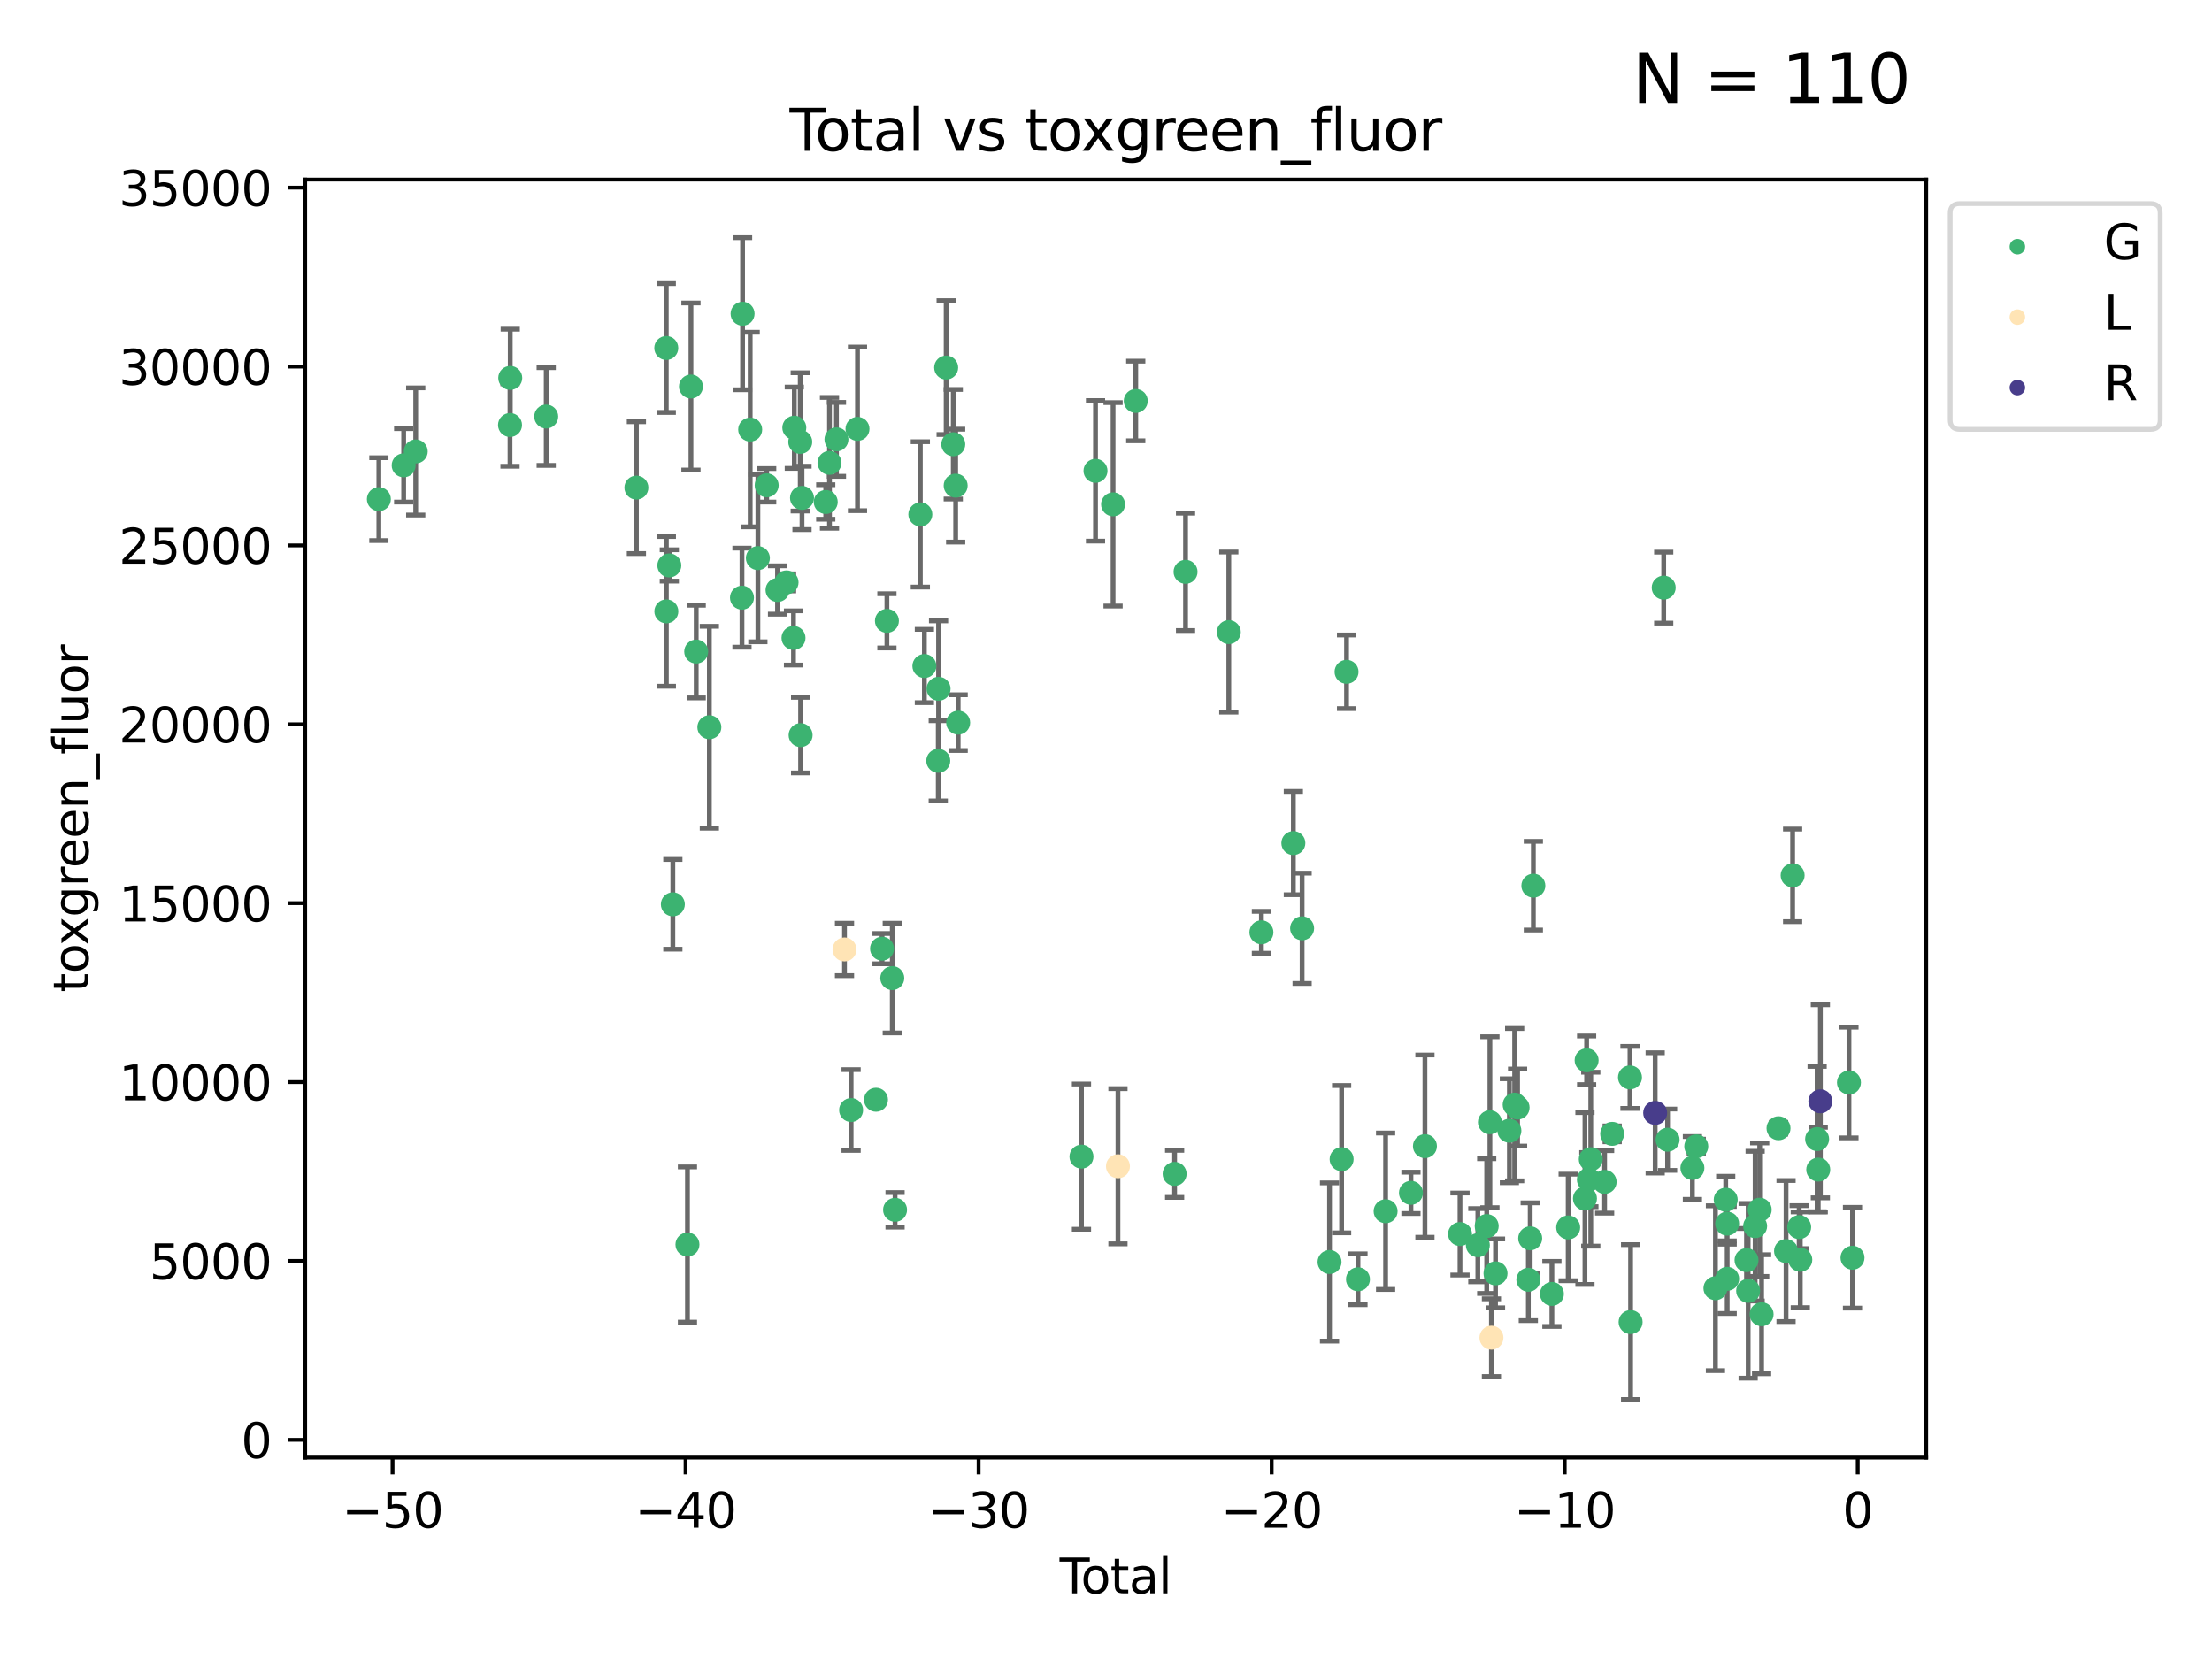<?xml version="1.0" encoding="utf-8" standalone="no"?>
<!DOCTYPE svg PUBLIC "-//W3C//DTD SVG 1.1//EN"
  "http://www.w3.org/Graphics/SVG/1.1/DTD/svg11.dtd">
<svg xmlns:xlink="http://www.w3.org/1999/xlink" width="460.8pt" height="345.6pt" viewBox="0 0 460.8 345.6" xmlns="http://www.w3.org/2000/svg" version="1.1">
 <defs>
  <style type="text/css">*{stroke-linejoin: round; stroke-linecap: butt}</style>
 </defs>
 <g id="figure_1">
  <g id="patch_1">
   <path d="M 0 345.6 
L 460.8 345.6 
L 460.8 0 
L 0 0 
z
" style="fill: #ffffff"/>
  </g>
  <g id="axes_1">
   <g id="patch_2">
    <path d="M 63.571 303.64 
L 401.26 303.64 
L 401.26 37.411 
L 63.571 37.411 
z
" style="fill: #ffffff"/>
   </g>
   <g id="PathCollection_1">
    <defs>
     <path id="m5fe41c2556" d="M 0 1.118 
C 0.297 1.118 0.581 1 0.791 0.791 
C 1 0.581 1.118 0.297 1.118 0 
C 1.118 -0.297 1 -0.581 0.791 -0.791 
C 0.581 -1 0.297 -1.118 0 -1.118 
C -0.297 -1.118 -0.581 -1 -0.791 -0.791 
C -1 -0.581 -1.118 -0.297 -1.118 0 
C -1.118 0.297 -1 0.581 -0.791 0.791 
C -0.581 1 -0.297 1.118 0 1.118 
z
" style="stroke: #3cb371"/>
    </defs>
    <g clip-path="url(#p315baf0c63)">
     <use xlink:href="#m5fe41c2556" x="78.921" y="103.982" style="fill: #3cb371; stroke: #3cb371"/>
     <use xlink:href="#m5fe41c2556" x="84.089" y="96.939" style="fill: #3cb371; stroke: #3cb371"/>
     <use xlink:href="#m5fe41c2556" x="86.6" y="94.045" style="fill: #3cb371; stroke: #3cb371"/>
     <use xlink:href="#m5fe41c2556" x="106.244" y="88.537" style="fill: #3cb371; stroke: #3cb371"/>
     <use xlink:href="#m5fe41c2556" x="106.291" y="78.726" style="fill: #3cb371; stroke: #3cb371"/>
     <use xlink:href="#m5fe41c2556" x="113.783" y="86.769" style="fill: #3cb371; stroke: #3cb371"/>
     <use xlink:href="#m5fe41c2556" x="132.574" y="101.58" style="fill: #3cb371; stroke: #3cb371"/>
     <use xlink:href="#m5fe41c2556" x="138.797" y="72.494" style="fill: #3cb371; stroke: #3cb371"/>
     <use xlink:href="#m5fe41c2556" x="138.813" y="127.361" style="fill: #3cb371; stroke: #3cb371"/>
     <use xlink:href="#m5fe41c2556" x="139.43" y="117.791" style="fill: #3cb371; stroke: #3cb371"/>
     <use xlink:href="#m5fe41c2556" x="140.167" y="188.385" style="fill: #3cb371; stroke: #3cb371"/>
     <use xlink:href="#m5fe41c2556" x="143.209" y="259.258" style="fill: #3cb371; stroke: #3cb371"/>
     <use xlink:href="#m5fe41c2556" x="143.939" y="80.518" style="fill: #3cb371; stroke: #3cb371"/>
     <use xlink:href="#m5fe41c2556" x="145.032" y="135.736" style="fill: #3cb371; stroke: #3cb371"/>
     <use xlink:href="#m5fe41c2556" x="147.772" y="151.497" style="fill: #3cb371; stroke: #3cb371"/>
     <use xlink:href="#m5fe41c2556" x="154.568" y="124.506" style="fill: #3cb371; stroke: #3cb371"/>
     <use xlink:href="#m5fe41c2556" x="154.694" y="65.352" style="fill: #3cb371; stroke: #3cb371"/>
     <use xlink:href="#m5fe41c2556" x="156.277" y="89.484" style="fill: #3cb371; stroke: #3cb371"/>
     <use xlink:href="#m5fe41c2556" x="157.881" y="116.265" style="fill: #3cb371; stroke: #3cb371"/>
     <use xlink:href="#m5fe41c2556" x="159.714" y="101.1" style="fill: #3cb371; stroke: #3cb371"/>
     <use xlink:href="#m5fe41c2556" x="161.973" y="122.908" style="fill: #3cb371; stroke: #3cb371"/>
     <use xlink:href="#m5fe41c2556" x="163.855" y="121.32" style="fill: #3cb371; stroke: #3cb371"/>
     <use xlink:href="#m5fe41c2556" x="165.3" y="132.895" style="fill: #3cb371; stroke: #3cb371"/>
     <use xlink:href="#m5fe41c2556" x="165.468" y="89.098" style="fill: #3cb371; stroke: #3cb371"/>
     <use xlink:href="#m5fe41c2556" x="166.706" y="92.056" style="fill: #3cb371; stroke: #3cb371"/>
     <use xlink:href="#m5fe41c2556" x="166.781" y="153.144" style="fill: #3cb371; stroke: #3cb371"/>
     <use xlink:href="#m5fe41c2556" x="167.073" y="103.722" style="fill: #3cb371; stroke: #3cb371"/>
     <use xlink:href="#m5fe41c2556" x="172.016" y="104.571" style="fill: #3cb371; stroke: #3cb371"/>
     <use xlink:href="#m5fe41c2556" x="172.798" y="96.417" style="fill: #3cb371; stroke: #3cb371"/>
     <use xlink:href="#m5fe41c2556" x="174.249" y="91.528" style="fill: #3cb371; stroke: #3cb371"/>
     <use xlink:href="#m5fe41c2556" x="177.3" y="231.239" style="fill: #3cb371; stroke: #3cb371"/>
     <use xlink:href="#m5fe41c2556" x="178.63" y="89.342" style="fill: #3cb371; stroke: #3cb371"/>
     <use xlink:href="#m5fe41c2556" x="182.483" y="229.095" style="fill: #3cb371; stroke: #3cb371"/>
     <use xlink:href="#m5fe41c2556" x="183.746" y="197.624" style="fill: #3cb371; stroke: #3cb371"/>
     <use xlink:href="#m5fe41c2556" x="184.76" y="129.337" style="fill: #3cb371; stroke: #3cb371"/>
     <use xlink:href="#m5fe41c2556" x="185.877" y="203.753" style="fill: #3cb371; stroke: #3cb371"/>
     <use xlink:href="#m5fe41c2556" x="186.458" y="252.029" style="fill: #3cb371; stroke: #3cb371"/>
     <use xlink:href="#m5fe41c2556" x="191.724" y="107.155" style="fill: #3cb371; stroke: #3cb371"/>
     <use xlink:href="#m5fe41c2556" x="192.565" y="138.746" style="fill: #3cb371; stroke: #3cb371"/>
     <use xlink:href="#m5fe41c2556" x="195.457" y="158.494" style="fill: #3cb371; stroke: #3cb371"/>
     <use xlink:href="#m5fe41c2556" x="195.52" y="143.493" style="fill: #3cb371; stroke: #3cb371"/>
     <use xlink:href="#m5fe41c2556" x="197.102" y="76.572" style="fill: #3cb371; stroke: #3cb371"/>
     <use xlink:href="#m5fe41c2556" x="198.585" y="92.542" style="fill: #3cb371; stroke: #3cb371"/>
     <use xlink:href="#m5fe41c2556" x="199.083" y="101.167" style="fill: #3cb371; stroke: #3cb371"/>
     <use xlink:href="#m5fe41c2556" x="199.604" y="150.544" style="fill: #3cb371; stroke: #3cb371"/>
     <use xlink:href="#m5fe41c2556" x="225.292" y="240.949" style="fill: #3cb371; stroke: #3cb371"/>
     <use xlink:href="#m5fe41c2556" x="228.214" y="98.082" style="fill: #3cb371; stroke: #3cb371"/>
     <use xlink:href="#m5fe41c2556" x="231.874" y="105.062" style="fill: #3cb371; stroke: #3cb371"/>
     <use xlink:href="#m5fe41c2556" x="236.598" y="83.525" style="fill: #3cb371; stroke: #3cb371"/>
     <use xlink:href="#m5fe41c2556" x="244.695" y="244.538" style="fill: #3cb371; stroke: #3cb371"/>
     <use xlink:href="#m5fe41c2556" x="246.972" y="119.122" style="fill: #3cb371; stroke: #3cb371"/>
     <use xlink:href="#m5fe41c2556" x="255.982" y="131.68" style="fill: #3cb371; stroke: #3cb371"/>
     <use xlink:href="#m5fe41c2556" x="262.774" y="194.215" style="fill: #3cb371; stroke: #3cb371"/>
     <use xlink:href="#m5fe41c2556" x="269.429" y="175.63" style="fill: #3cb371; stroke: #3cb371"/>
     <use xlink:href="#m5fe41c2556" x="271.253" y="193.383" style="fill: #3cb371; stroke: #3cb371"/>
     <use xlink:href="#m5fe41c2556" x="276.964" y="262.899" style="fill: #3cb371; stroke: #3cb371"/>
     <use xlink:href="#m5fe41c2556" x="279.482" y="241.479" style="fill: #3cb371; stroke: #3cb371"/>
     <use xlink:href="#m5fe41c2556" x="280.511" y="139.954" style="fill: #3cb371; stroke: #3cb371"/>
     <use xlink:href="#m5fe41c2556" x="282.888" y="266.498" style="fill: #3cb371; stroke: #3cb371"/>
     <use xlink:href="#m5fe41c2556" x="288.646" y="252.322" style="fill: #3cb371; stroke: #3cb371"/>
     <use xlink:href="#m5fe41c2556" x="293.926" y="248.489" style="fill: #3cb371; stroke: #3cb371"/>
     <use xlink:href="#m5fe41c2556" x="296.839" y="238.766" style="fill: #3cb371; stroke: #3cb371"/>
     <use xlink:href="#m5fe41c2556" x="304.145" y="257.074" style="fill: #3cb371; stroke: #3cb371"/>
     <use xlink:href="#m5fe41c2556" x="307.86" y="259.396" style="fill: #3cb371; stroke: #3cb371"/>
     <use xlink:href="#m5fe41c2556" x="309.707" y="255.412" style="fill: #3cb371; stroke: #3cb371"/>
     <use xlink:href="#m5fe41c2556" x="310.376" y="233.777" style="fill: #3cb371; stroke: #3cb371"/>
     <use xlink:href="#m5fe41c2556" x="311.543" y="265.269" style="fill: #3cb371; stroke: #3cb371"/>
     <use xlink:href="#m5fe41c2556" x="314.431" y="235.551" style="fill: #3cb371; stroke: #3cb371"/>
     <use xlink:href="#m5fe41c2556" x="315.528" y="230.118" style="fill: #3cb371; stroke: #3cb371"/>
     <use xlink:href="#m5fe41c2556" x="316.139" y="230.723" style="fill: #3cb371; stroke: #3cb371"/>
     <use xlink:href="#m5fe41c2556" x="318.379" y="266.6" style="fill: #3cb371; stroke: #3cb371"/>
     <use xlink:href="#m5fe41c2556" x="318.766" y="257.962" style="fill: #3cb371; stroke: #3cb371"/>
     <use xlink:href="#m5fe41c2556" x="319.424" y="184.506" style="fill: #3cb371; stroke: #3cb371"/>
     <use xlink:href="#m5fe41c2556" x="323.288" y="269.552" style="fill: #3cb371; stroke: #3cb371"/>
     <use xlink:href="#m5fe41c2556" x="326.68" y="255.7" style="fill: #3cb371; stroke: #3cb371"/>
     <use xlink:href="#m5fe41c2556" x="330.174" y="249.673" style="fill: #3cb371; stroke: #3cb371"/>
     <use xlink:href="#m5fe41c2556" x="330.522" y="220.882" style="fill: #3cb371; stroke: #3cb371"/>
     <use xlink:href="#m5fe41c2556" x="330.993" y="245.738" style="fill: #3cb371; stroke: #3cb371"/>
     <use xlink:href="#m5fe41c2556" x="331.387" y="241.483" style="fill: #3cb371; stroke: #3cb371"/>
     <use xlink:href="#m5fe41c2556" x="334.271" y="246.206" style="fill: #3cb371; stroke: #3cb371"/>
     <use xlink:href="#m5fe41c2556" x="335.848" y="236.201" style="fill: #3cb371; stroke: #3cb371"/>
     <use xlink:href="#m5fe41c2556" x="339.554" y="224.444" style="fill: #3cb371; stroke: #3cb371"/>
     <use xlink:href="#m5fe41c2556" x="339.683" y="275.411" style="fill: #3cb371; stroke: #3cb371"/>
     <use xlink:href="#m5fe41c2556" x="346.58" y="122.414" style="fill: #3cb371; stroke: #3cb371"/>
     <use xlink:href="#m5fe41c2556" x="347.388" y="237.421" style="fill: #3cb371; stroke: #3cb371"/>
     <use xlink:href="#m5fe41c2556" x="352.558" y="243.305" style="fill: #3cb371; stroke: #3cb371"/>
     <use xlink:href="#m5fe41c2556" x="353.364" y="238.807" style="fill: #3cb371; stroke: #3cb371"/>
     <use xlink:href="#m5fe41c2556" x="357.359" y="268.361" style="fill: #3cb371; stroke: #3cb371"/>
     <use xlink:href="#m5fe41c2556" x="359.498" y="249.925" style="fill: #3cb371; stroke: #3cb371"/>
     <use xlink:href="#m5fe41c2556" x="359.798" y="254.912" style="fill: #3cb371; stroke: #3cb371"/>
     <use xlink:href="#m5fe41c2556" x="359.804" y="266.404" style="fill: #3cb371; stroke: #3cb371"/>
     <use xlink:href="#m5fe41c2556" x="363.834" y="262.513" style="fill: #3cb371; stroke: #3cb371"/>
     <use xlink:href="#m5fe41c2556" x="364.173" y="268.909" style="fill: #3cb371; stroke: #3cb371"/>
     <use xlink:href="#m5fe41c2556" x="365.627" y="255.429" style="fill: #3cb371; stroke: #3cb371"/>
     <use xlink:href="#m5fe41c2556" x="366.579" y="252.007" style="fill: #3cb371; stroke: #3cb371"/>
     <use xlink:href="#m5fe41c2556" x="366.974" y="273.786" style="fill: #3cb371; stroke: #3cb371"/>
     <use xlink:href="#m5fe41c2556" x="370.499" y="235.033" style="fill: #3cb371; stroke: #3cb371"/>
     <use xlink:href="#m5fe41c2556" x="372.068" y="260.619" style="fill: #3cb371; stroke: #3cb371"/>
     <use xlink:href="#m5fe41c2556" x="373.438" y="182.35" style="fill: #3cb371; stroke: #3cb371"/>
     <use xlink:href="#m5fe41c2556" x="374.8" y="255.632" style="fill: #3cb371; stroke: #3cb371"/>
     <use xlink:href="#m5fe41c2556" x="375.034" y="262.435" style="fill: #3cb371; stroke: #3cb371"/>
     <use xlink:href="#m5fe41c2556" x="378.541" y="237.287" style="fill: #3cb371; stroke: #3cb371"/>
     <use xlink:href="#m5fe41c2556" x="378.776" y="243.651" style="fill: #3cb371; stroke: #3cb371"/>
     <use xlink:href="#m5fe41c2556" x="385.173" y="225.509" style="fill: #3cb371; stroke: #3cb371"/>
     <use xlink:href="#m5fe41c2556" x="385.911" y="262.009" style="fill: #3cb371; stroke: #3cb371"/>
    </g>
   </g>
   <g id="PathCollection_2">
    <defs>
     <path id="m7ecf6e05e3" d="M 0 1.118 
C 0.297 1.118 0.581 1 0.791 0.791 
C 1 0.581 1.118 0.297 1.118 0 
C 1.118 -0.297 1 -0.581 0.791 -0.791 
C 0.581 -1 0.297 -1.118 0 -1.118 
C -0.297 -1.118 -0.581 -1 -0.791 -0.791 
C -1 -0.581 -1.118 -0.297 -1.118 0 
C -1.118 0.297 -1 0.581 -0.791 0.791 
C -0.581 1 -0.297 1.118 0 1.118 
z
" style="stroke: #ffe4b5"/>
    </defs>
    <g clip-path="url(#p315baf0c63)">
     <use xlink:href="#m7ecf6e05e3" x="175.926" y="197.786" style="fill: #ffe4b5; stroke: #ffe4b5"/>
     <use xlink:href="#m7ecf6e05e3" x="232.891" y="242.953" style="fill: #ffe4b5; stroke: #ffe4b5"/>
     <use xlink:href="#m7ecf6e05e3" x="310.691" y="278.667" style="fill: #ffe4b5; stroke: #ffe4b5"/>
    </g>
   </g>
   <g id="PathCollection_3">
    <defs>
     <path id="mae5e3a96fd" d="M 0 1.118 
C 0.297 1.118 0.581 1 0.791 0.791 
C 1 0.581 1.118 0.297 1.118 0 
C 1.118 -0.297 1 -0.581 0.791 -0.791 
C 0.581 -1 0.297 -1.118 0 -1.118 
C -0.297 -1.118 -0.581 -1 -0.791 -0.791 
C -1 -0.581 -1.118 -0.297 -1.118 0 
C -1.118 0.297 -1 0.581 -0.791 0.791 
C -0.581 1 -0.297 1.118 0 1.118 
z
" style="stroke: #483d8b"/>
    </defs>
    <g clip-path="url(#p315baf0c63)">
     <use xlink:href="#mae5e3a96fd" x="344.803" y="231.832" style="fill: #483d8b; stroke: #483d8b"/>
     <use xlink:href="#mae5e3a96fd" x="379.218" y="229.42" style="fill: #483d8b; stroke: #483d8b"/>
    </g>
   </g>
   <g id="matplotlib.axis_1">
    <g id="xtick_1">
     <g id="line2d_1">
      <defs>
       <path id="m0c511a1bb9" d="M 0 0 
L 0 3.5 
" style="stroke: #000000; stroke-width: 0.8"/>
      </defs>
      <g>
       <use xlink:href="#m0c511a1bb9" x="81.771" y="303.64" style="stroke: #000000; stroke-width: 0.8"/>
      </g>
     </g>
     <g id="text_1">
      <!-- −50 -->
      <g transform="translate(71.219 318.238)scale(0.1 -0.1)">
       <defs>
        <path id="DejaVuSans-2212" d="M 678 2272 
L 4684 2272 
L 4684 1741 
L 678 1741 
L 678 2272 
z
" transform="scale(0.016)"/>
        <path id="DejaVuSans-35" d="M 691 4666 
L 3169 4666 
L 3169 4134 
L 1269 4134 
L 1269 2991 
Q 1406 3038 1543 3061 
Q 1681 3084 1819 3084 
Q 2600 3084 3056 2656 
Q 3513 2228 3513 1497 
Q 3513 744 3044 326 
Q 2575 -91 1722 -91 
Q 1428 -91 1123 -41 
Q 819 9 494 109 
L 494 744 
Q 775 591 1075 516 
Q 1375 441 1709 441 
Q 2250 441 2565 725 
Q 2881 1009 2881 1497 
Q 2881 1984 2565 2268 
Q 2250 2553 1709 2553 
Q 1456 2553 1204 2497 
Q 953 2441 691 2322 
L 691 4666 
z
" transform="scale(0.016)"/>
        <path id="DejaVuSans-30" d="M 2034 4250 
Q 1547 4250 1301 3770 
Q 1056 3291 1056 2328 
Q 1056 1369 1301 889 
Q 1547 409 2034 409 
Q 2525 409 2770 889 
Q 3016 1369 3016 2328 
Q 3016 3291 2770 3770 
Q 2525 4250 2034 4250 
z
M 2034 4750 
Q 2819 4750 3233 4129 
Q 3647 3509 3647 2328 
Q 3647 1150 3233 529 
Q 2819 -91 2034 -91 
Q 1250 -91 836 529 
Q 422 1150 422 2328 
Q 422 3509 836 4129 
Q 1250 4750 2034 4750 
z
" transform="scale(0.016)"/>
       </defs>
       <use xlink:href="#DejaVuSans-2212"/>
       <use xlink:href="#DejaVuSans-35" x="83.789"/>
       <use xlink:href="#DejaVuSans-30" x="147.412"/>
      </g>
     </g>
    </g>
    <g id="xtick_2">
     <g id="line2d_2">
      <g>
       <use xlink:href="#m0c511a1bb9" x="142.817" y="303.64" style="stroke: #000000; stroke-width: 0.8"/>
      </g>
     </g>
     <g id="text_2">
      <!-- −40 -->
      <g transform="translate(132.264 318.238)scale(0.1 -0.1)">
       <defs>
        <path id="DejaVuSans-34" d="M 2419 4116 
L 825 1625 
L 2419 1625 
L 2419 4116 
z
M 2253 4666 
L 3047 4666 
L 3047 1625 
L 3713 1625 
L 3713 1100 
L 3047 1100 
L 3047 0 
L 2419 0 
L 2419 1100 
L 313 1100 
L 313 1709 
L 2253 4666 
z
" transform="scale(0.016)"/>
       </defs>
       <use xlink:href="#DejaVuSans-2212"/>
       <use xlink:href="#DejaVuSans-34" x="83.789"/>
       <use xlink:href="#DejaVuSans-30" x="147.412"/>
      </g>
     </g>
    </g>
    <g id="xtick_3">
     <g id="line2d_3">
      <g>
       <use xlink:href="#m0c511a1bb9" x="203.862" y="303.64" style="stroke: #000000; stroke-width: 0.8"/>
      </g>
     </g>
     <g id="text_3">
      <!-- −30 -->
      <g transform="translate(193.31 318.238)scale(0.1 -0.1)">
       <defs>
        <path id="DejaVuSans-33" d="M 2597 2516 
Q 3050 2419 3304 2112 
Q 3559 1806 3559 1356 
Q 3559 666 3084 287 
Q 2609 -91 1734 -91 
Q 1441 -91 1130 -33 
Q 819 25 488 141 
L 488 750 
Q 750 597 1062 519 
Q 1375 441 1716 441 
Q 2309 441 2620 675 
Q 2931 909 2931 1356 
Q 2931 1769 2642 2001 
Q 2353 2234 1838 2234 
L 1294 2234 
L 1294 2753 
L 1863 2753 
Q 2328 2753 2575 2939 
Q 2822 3125 2822 3475 
Q 2822 3834 2567 4026 
Q 2313 4219 1838 4219 
Q 1578 4219 1281 4162 
Q 984 4106 628 3988 
L 628 4550 
Q 988 4650 1302 4700 
Q 1616 4750 1894 4750 
Q 2613 4750 3031 4423 
Q 3450 4097 3450 3541 
Q 3450 3153 3228 2886 
Q 3006 2619 2597 2516 
z
" transform="scale(0.016)"/>
       </defs>
       <use xlink:href="#DejaVuSans-2212"/>
       <use xlink:href="#DejaVuSans-33" x="83.789"/>
       <use xlink:href="#DejaVuSans-30" x="147.412"/>
      </g>
     </g>
    </g>
    <g id="xtick_4">
     <g id="line2d_4">
      <g>
       <use xlink:href="#m0c511a1bb9" x="264.908" y="303.64" style="stroke: #000000; stroke-width: 0.8"/>
      </g>
     </g>
     <g id="text_4">
      <!-- −20 -->
      <g transform="translate(254.355 318.238)scale(0.1 -0.1)">
       <defs>
        <path id="DejaVuSans-32" d="M 1228 531 
L 3431 531 
L 3431 0 
L 469 0 
L 469 531 
Q 828 903 1448 1529 
Q 2069 2156 2228 2338 
Q 2531 2678 2651 2914 
Q 2772 3150 2772 3378 
Q 2772 3750 2511 3984 
Q 2250 4219 1831 4219 
Q 1534 4219 1204 4116 
Q 875 4013 500 3803 
L 500 4441 
Q 881 4594 1212 4672 
Q 1544 4750 1819 4750 
Q 2544 4750 2975 4387 
Q 3406 4025 3406 3419 
Q 3406 3131 3298 2873 
Q 3191 2616 2906 2266 
Q 2828 2175 2409 1742 
Q 1991 1309 1228 531 
z
" transform="scale(0.016)"/>
       </defs>
       <use xlink:href="#DejaVuSans-2212"/>
       <use xlink:href="#DejaVuSans-32" x="83.789"/>
       <use xlink:href="#DejaVuSans-30" x="147.412"/>
      </g>
     </g>
    </g>
    <g id="xtick_5">
     <g id="line2d_5">
      <g>
       <use xlink:href="#m0c511a1bb9" x="325.953" y="303.64" style="stroke: #000000; stroke-width: 0.8"/>
      </g>
     </g>
     <g id="text_5">
      <!-- −10 -->
      <g transform="translate(315.401 318.238)scale(0.1 -0.1)">
       <defs>
        <path id="DejaVuSans-31" d="M 794 531 
L 1825 531 
L 1825 4091 
L 703 3866 
L 703 4441 
L 1819 4666 
L 2450 4666 
L 2450 531 
L 3481 531 
L 3481 0 
L 794 0 
L 794 531 
z
" transform="scale(0.016)"/>
       </defs>
       <use xlink:href="#DejaVuSans-2212"/>
       <use xlink:href="#DejaVuSans-31" x="83.789"/>
       <use xlink:href="#DejaVuSans-30" x="147.412"/>
      </g>
     </g>
    </g>
    <g id="xtick_6">
     <g id="line2d_6">
      <g>
       <use xlink:href="#m0c511a1bb9" x="386.999" y="303.64" style="stroke: #000000; stroke-width: 0.8"/>
      </g>
     </g>
     <g id="text_6">
      <!-- 0 -->
      <g transform="translate(383.818 318.238)scale(0.1 -0.1)">
       <use xlink:href="#DejaVuSans-30"/>
      </g>
     </g>
    </g>
    <g id="text_7">
     <!-- Total -->
     <g transform="translate(220.739 331.917)scale(0.1 -0.1)">
      <defs>
       <path id="DejaVuSans-54" d="M -19 4666 
L 3928 4666 
L 3928 4134 
L 2272 4134 
L 2272 0 
L 1638 0 
L 1638 4134 
L -19 4134 
L -19 4666 
z
" transform="scale(0.016)"/>
       <path id="DejaVuSans-6f" d="M 1959 3097 
Q 1497 3097 1228 2736 
Q 959 2375 959 1747 
Q 959 1119 1226 758 
Q 1494 397 1959 397 
Q 2419 397 2687 759 
Q 2956 1122 2956 1747 
Q 2956 2369 2687 2733 
Q 2419 3097 1959 3097 
z
M 1959 3584 
Q 2709 3584 3137 3096 
Q 3566 2609 3566 1747 
Q 3566 888 3137 398 
Q 2709 -91 1959 -91 
Q 1206 -91 779 398 
Q 353 888 353 1747 
Q 353 2609 779 3096 
Q 1206 3584 1959 3584 
z
" transform="scale(0.016)"/>
       <path id="DejaVuSans-74" d="M 1172 4494 
L 1172 3500 
L 2356 3500 
L 2356 3053 
L 1172 3053 
L 1172 1153 
Q 1172 725 1289 603 
Q 1406 481 1766 481 
L 2356 481 
L 2356 0 
L 1766 0 
Q 1100 0 847 248 
Q 594 497 594 1153 
L 594 3053 
L 172 3053 
L 172 3500 
L 594 3500 
L 594 4494 
L 1172 4494 
z
" transform="scale(0.016)"/>
       <path id="DejaVuSans-61" d="M 2194 1759 
Q 1497 1759 1228 1600 
Q 959 1441 959 1056 
Q 959 750 1161 570 
Q 1363 391 1709 391 
Q 2188 391 2477 730 
Q 2766 1069 2766 1631 
L 2766 1759 
L 2194 1759 
z
M 3341 1997 
L 3341 0 
L 2766 0 
L 2766 531 
Q 2569 213 2275 61 
Q 1981 -91 1556 -91 
Q 1019 -91 701 211 
Q 384 513 384 1019 
Q 384 1609 779 1909 
Q 1175 2209 1959 2209 
L 2766 2209 
L 2766 2266 
Q 2766 2663 2505 2880 
Q 2244 3097 1772 3097 
Q 1472 3097 1187 3025 
Q 903 2953 641 2809 
L 641 3341 
Q 956 3463 1253 3523 
Q 1550 3584 1831 3584 
Q 2591 3584 2966 3190 
Q 3341 2797 3341 1997 
z
" transform="scale(0.016)"/>
       <path id="DejaVuSans-6c" d="M 603 4863 
L 1178 4863 
L 1178 0 
L 603 0 
L 603 4863 
z
" transform="scale(0.016)"/>
      </defs>
      <use xlink:href="#DejaVuSans-54"/>
      <use xlink:href="#DejaVuSans-6f" x="44.084"/>
      <use xlink:href="#DejaVuSans-74" x="105.266"/>
      <use xlink:href="#DejaVuSans-61" x="144.475"/>
      <use xlink:href="#DejaVuSans-6c" x="205.754"/>
     </g>
    </g>
   </g>
   <g id="matplotlib.axis_2">
    <g id="ytick_1">
     <g id="line2d_7">
      <defs>
       <path id="m62233b4ad7" d="M 0 0 
L -3.5 0 
" style="stroke: #000000; stroke-width: 0.8"/>
      </defs>
      <g>
       <use xlink:href="#m62233b4ad7" x="63.571" y="299.944" style="stroke: #000000; stroke-width: 0.8"/>
      </g>
     </g>
     <g id="text_8">
      <!-- 0 -->
      <g transform="translate(50.209 303.743)scale(0.1 -0.1)">
       <use xlink:href="#DejaVuSans-30"/>
      </g>
     </g>
    </g>
    <g id="ytick_2">
     <g id="line2d_8">
      <g>
       <use xlink:href="#m62233b4ad7" x="63.571" y="262.68" style="stroke: #000000; stroke-width: 0.8"/>
      </g>
     </g>
     <g id="text_9">
      <!-- 5000 -->
      <g transform="translate(31.121 266.479)scale(0.1 -0.1)">
       <use xlink:href="#DejaVuSans-35"/>
       <use xlink:href="#DejaVuSans-30" x="63.623"/>
       <use xlink:href="#DejaVuSans-30" x="127.246"/>
       <use xlink:href="#DejaVuSans-30" x="190.869"/>
      </g>
     </g>
    </g>
    <g id="ytick_3">
     <g id="line2d_9">
      <g>
       <use xlink:href="#m62233b4ad7" x="63.571" y="225.416" style="stroke: #000000; stroke-width: 0.8"/>
      </g>
     </g>
     <g id="text_10">
      <!-- 10000 -->
      <g transform="translate(24.759 229.215)scale(0.1 -0.1)">
       <use xlink:href="#DejaVuSans-31"/>
       <use xlink:href="#DejaVuSans-30" x="63.623"/>
       <use xlink:href="#DejaVuSans-30" x="127.246"/>
       <use xlink:href="#DejaVuSans-30" x="190.869"/>
       <use xlink:href="#DejaVuSans-30" x="254.492"/>
      </g>
     </g>
    </g>
    <g id="ytick_4">
     <g id="line2d_10">
      <g>
       <use xlink:href="#m62233b4ad7" x="63.571" y="188.152" style="stroke: #000000; stroke-width: 0.8"/>
      </g>
     </g>
     <g id="text_11">
      <!-- 15000 -->
      <g transform="translate(24.759 191.951)scale(0.1 -0.1)">
       <use xlink:href="#DejaVuSans-31"/>
       <use xlink:href="#DejaVuSans-35" x="63.623"/>
       <use xlink:href="#DejaVuSans-30" x="127.246"/>
       <use xlink:href="#DejaVuSans-30" x="190.869"/>
       <use xlink:href="#DejaVuSans-30" x="254.492"/>
      </g>
     </g>
    </g>
    <g id="ytick_5">
     <g id="line2d_11">
      <g>
       <use xlink:href="#m62233b4ad7" x="63.571" y="150.887" style="stroke: #000000; stroke-width: 0.8"/>
      </g>
     </g>
     <g id="text_12">
      <!-- 20000 -->
      <g transform="translate(24.759 154.687)scale(0.1 -0.1)">
       <use xlink:href="#DejaVuSans-32"/>
       <use xlink:href="#DejaVuSans-30" x="63.623"/>
       <use xlink:href="#DejaVuSans-30" x="127.246"/>
       <use xlink:href="#DejaVuSans-30" x="190.869"/>
       <use xlink:href="#DejaVuSans-30" x="254.492"/>
      </g>
     </g>
    </g>
    <g id="ytick_6">
     <g id="line2d_12">
      <g>
       <use xlink:href="#m62233b4ad7" x="63.571" y="113.623" style="stroke: #000000; stroke-width: 0.8"/>
      </g>
     </g>
     <g id="text_13">
      <!-- 25000 -->
      <g transform="translate(24.759 117.422)scale(0.1 -0.1)">
       <use xlink:href="#DejaVuSans-32"/>
       <use xlink:href="#DejaVuSans-35" x="63.623"/>
       <use xlink:href="#DejaVuSans-30" x="127.246"/>
       <use xlink:href="#DejaVuSans-30" x="190.869"/>
       <use xlink:href="#DejaVuSans-30" x="254.492"/>
      </g>
     </g>
    </g>
    <g id="ytick_7">
     <g id="line2d_13">
      <g>
       <use xlink:href="#m62233b4ad7" x="63.571" y="76.359" style="stroke: #000000; stroke-width: 0.8"/>
      </g>
     </g>
     <g id="text_14">
      <!-- 30000 -->
      <g transform="translate(24.759 80.158)scale(0.1 -0.1)">
       <use xlink:href="#DejaVuSans-33"/>
       <use xlink:href="#DejaVuSans-30" x="63.623"/>
       <use xlink:href="#DejaVuSans-30" x="127.246"/>
       <use xlink:href="#DejaVuSans-30" x="190.869"/>
       <use xlink:href="#DejaVuSans-30" x="254.492"/>
      </g>
     </g>
    </g>
    <g id="ytick_8">
     <g id="line2d_14">
      <g>
       <use xlink:href="#m62233b4ad7" x="63.571" y="39.095" style="stroke: #000000; stroke-width: 0.8"/>
      </g>
     </g>
     <g id="text_15">
      <!-- 35000 -->
      <g transform="translate(24.759 42.894)scale(0.1 -0.1)">
       <use xlink:href="#DejaVuSans-33"/>
       <use xlink:href="#DejaVuSans-35" x="63.623"/>
       <use xlink:href="#DejaVuSans-30" x="127.246"/>
       <use xlink:href="#DejaVuSans-30" x="190.869"/>
       <use xlink:href="#DejaVuSans-30" x="254.492"/>
      </g>
     </g>
    </g>
    <g id="text_16">
     <!-- toxgreen_fluor -->
     <g transform="translate(18.401 206.72)rotate(-90)scale(0.1 -0.1)">
      <defs>
       <path id="DejaVuSans-78" d="M 3513 3500 
L 2247 1797 
L 3578 0 
L 2900 0 
L 1881 1375 
L 863 0 
L 184 0 
L 1544 1831 
L 300 3500 
L 978 3500 
L 1906 2253 
L 2834 3500 
L 3513 3500 
z
" transform="scale(0.016)"/>
       <path id="DejaVuSans-67" d="M 2906 1791 
Q 2906 2416 2648 2759 
Q 2391 3103 1925 3103 
Q 1463 3103 1205 2759 
Q 947 2416 947 1791 
Q 947 1169 1205 825 
Q 1463 481 1925 481 
Q 2391 481 2648 825 
Q 2906 1169 2906 1791 
z
M 3481 434 
Q 3481 -459 3084 -895 
Q 2688 -1331 1869 -1331 
Q 1566 -1331 1297 -1286 
Q 1028 -1241 775 -1147 
L 775 -588 
Q 1028 -725 1275 -790 
Q 1522 -856 1778 -856 
Q 2344 -856 2625 -561 
Q 2906 -266 2906 331 
L 2906 616 
Q 2728 306 2450 153 
Q 2172 0 1784 0 
Q 1141 0 747 490 
Q 353 981 353 1791 
Q 353 2603 747 3093 
Q 1141 3584 1784 3584 
Q 2172 3584 2450 3431 
Q 2728 3278 2906 2969 
L 2906 3500 
L 3481 3500 
L 3481 434 
z
" transform="scale(0.016)"/>
       <path id="DejaVuSans-72" d="M 2631 2963 
Q 2534 3019 2420 3045 
Q 2306 3072 2169 3072 
Q 1681 3072 1420 2755 
Q 1159 2438 1159 1844 
L 1159 0 
L 581 0 
L 581 3500 
L 1159 3500 
L 1159 2956 
Q 1341 3275 1631 3429 
Q 1922 3584 2338 3584 
Q 2397 3584 2469 3576 
Q 2541 3569 2628 3553 
L 2631 2963 
z
" transform="scale(0.016)"/>
       <path id="DejaVuSans-65" d="M 3597 1894 
L 3597 1613 
L 953 1613 
Q 991 1019 1311 708 
Q 1631 397 2203 397 
Q 2534 397 2845 478 
Q 3156 559 3463 722 
L 3463 178 
Q 3153 47 2828 -22 
Q 2503 -91 2169 -91 
Q 1331 -91 842 396 
Q 353 884 353 1716 
Q 353 2575 817 3079 
Q 1281 3584 2069 3584 
Q 2775 3584 3186 3129 
Q 3597 2675 3597 1894 
z
M 3022 2063 
Q 3016 2534 2758 2815 
Q 2500 3097 2075 3097 
Q 1594 3097 1305 2825 
Q 1016 2553 972 2059 
L 3022 2063 
z
" transform="scale(0.016)"/>
       <path id="DejaVuSans-6e" d="M 3513 2113 
L 3513 0 
L 2938 0 
L 2938 2094 
Q 2938 2591 2744 2837 
Q 2550 3084 2163 3084 
Q 1697 3084 1428 2787 
Q 1159 2491 1159 1978 
L 1159 0 
L 581 0 
L 581 3500 
L 1159 3500 
L 1159 2956 
Q 1366 3272 1645 3428 
Q 1925 3584 2291 3584 
Q 2894 3584 3203 3211 
Q 3513 2838 3513 2113 
z
" transform="scale(0.016)"/>
       <path id="DejaVuSans-5f" d="M 3263 -1063 
L 3263 -1509 
L -63 -1509 
L -63 -1063 
L 3263 -1063 
z
" transform="scale(0.016)"/>
       <path id="DejaVuSans-66" d="M 2375 4863 
L 2375 4384 
L 1825 4384 
Q 1516 4384 1395 4259 
Q 1275 4134 1275 3809 
L 1275 3500 
L 2222 3500 
L 2222 3053 
L 1275 3053 
L 1275 0 
L 697 0 
L 697 3053 
L 147 3053 
L 147 3500 
L 697 3500 
L 697 3744 
Q 697 4328 969 4595 
Q 1241 4863 1831 4863 
L 2375 4863 
z
" transform="scale(0.016)"/>
       <path id="DejaVuSans-75" d="M 544 1381 
L 544 3500 
L 1119 3500 
L 1119 1403 
Q 1119 906 1312 657 
Q 1506 409 1894 409 
Q 2359 409 2629 706 
Q 2900 1003 2900 1516 
L 2900 3500 
L 3475 3500 
L 3475 0 
L 2900 0 
L 2900 538 
Q 2691 219 2414 64 
Q 2138 -91 1772 -91 
Q 1169 -91 856 284 
Q 544 659 544 1381 
z
M 1991 3584 
L 1991 3584 
z
" transform="scale(0.016)"/>
      </defs>
      <use xlink:href="#DejaVuSans-74"/>
      <use xlink:href="#DejaVuSans-6f" x="39.209"/>
      <use xlink:href="#DejaVuSans-78" x="97.266"/>
      <use xlink:href="#DejaVuSans-67" x="156.445"/>
      <use xlink:href="#DejaVuSans-72" x="219.922"/>
      <use xlink:href="#DejaVuSans-65" x="258.785"/>
      <use xlink:href="#DejaVuSans-65" x="320.309"/>
      <use xlink:href="#DejaVuSans-6e" x="381.832"/>
      <use xlink:href="#DejaVuSans-5f" x="445.211"/>
      <use xlink:href="#DejaVuSans-66" x="495.211"/>
      <use xlink:href="#DejaVuSans-6c" x="530.416"/>
      <use xlink:href="#DejaVuSans-75" x="558.199"/>
      <use xlink:href="#DejaVuSans-6f" x="621.578"/>
      <use xlink:href="#DejaVuSans-72" x="682.76"/>
     </g>
    </g>
   </g>
   <g id="LineCollection_1">
    <path d="M 78.921 112.613 
L 78.921 95.351 
" clip-path="url(#p315baf0c63)" style="fill: none; stroke: #696969"/>
    <path d="M 84.089 104.587 
L 84.089 89.292 
" clip-path="url(#p315baf0c63)" style="fill: none; stroke: #696969"/>
    <path d="M 86.6 107.294 
L 86.6 80.796 
" clip-path="url(#p315baf0c63)" style="fill: none; stroke: #696969"/>
    <path d="M 106.244 97.128 
L 106.244 79.947 
" clip-path="url(#p315baf0c63)" style="fill: none; stroke: #696969"/>
    <path d="M 106.291 88.88 
L 106.291 68.571 
" clip-path="url(#p315baf0c63)" style="fill: none; stroke: #696969"/>
    <path d="M 113.783 96.953 
L 113.783 76.585 
" clip-path="url(#p315baf0c63)" style="fill: none; stroke: #696969"/>
    <path d="M 132.574 115.315 
L 132.574 87.845 
" clip-path="url(#p315baf0c63)" style="fill: none; stroke: #696969"/>
    <path d="M 138.797 85.916 
L 138.797 59.071 
" clip-path="url(#p315baf0c63)" style="fill: none; stroke: #696969"/>
    <path d="M 138.813 142.958 
L 138.813 111.763 
" clip-path="url(#p315baf0c63)" style="fill: none; stroke: #696969"/>
    <path d="M 139.43 121.052 
L 139.43 114.529 
" clip-path="url(#p315baf0c63)" style="fill: none; stroke: #696969"/>
    <path d="M 140.167 197.736 
L 140.167 179.035 
" clip-path="url(#p315baf0c63)" style="fill: none; stroke: #696969"/>
    <path d="M 143.209 275.426 
L 143.209 243.089 
" clip-path="url(#p315baf0c63)" style="fill: none; stroke: #696969"/>
    <path d="M 143.939 97.917 
L 143.939 63.119 
" clip-path="url(#p315baf0c63)" style="fill: none; stroke: #696969"/>
    <path d="M 145.032 145.392 
L 145.032 126.079 
" clip-path="url(#p315baf0c63)" style="fill: none; stroke: #696969"/>
    <path d="M 147.772 172.524 
L 147.772 130.47 
" clip-path="url(#p315baf0c63)" style="fill: none; stroke: #696969"/>
    <path d="M 154.568 134.823 
L 154.568 114.188 
" clip-path="url(#p315baf0c63)" style="fill: none; stroke: #696969"/>
    <path d="M 154.694 81.192 
L 154.694 49.513 
" clip-path="url(#p315baf0c63)" style="fill: none; stroke: #696969"/>
    <path d="M 156.277 109.751 
L 156.277 69.216 
" clip-path="url(#p315baf0c63)" style="fill: none; stroke: #696969"/>
    <path d="M 157.881 133.701 
L 157.881 98.83 
" clip-path="url(#p315baf0c63)" style="fill: none; stroke: #696969"/>
    <path d="M 159.714 104.587 
L 159.714 97.613 
" clip-path="url(#p315baf0c63)" style="fill: none; stroke: #696969"/>
    <path d="M 161.973 127.941 
L 161.973 117.875 
" clip-path="url(#p315baf0c63)" style="fill: none; stroke: #696969"/>
    <path d="M 163.855 123.091 
L 163.855 119.548 
" clip-path="url(#p315baf0c63)" style="fill: none; stroke: #696969"/>
    <path d="M 165.3 138.542 
L 165.3 127.247 
" clip-path="url(#p315baf0c63)" style="fill: none; stroke: #696969"/>
    <path d="M 165.468 97.573 
L 165.468 80.624 
" clip-path="url(#p315baf0c63)" style="fill: none; stroke: #696969"/>
    <path d="M 166.706 106.454 
L 166.706 77.657 
" clip-path="url(#p315baf0c63)" style="fill: none; stroke: #696969"/>
    <path d="M 166.781 161.018 
L 166.781 145.271 
" clip-path="url(#p315baf0c63)" style="fill: none; stroke: #696969"/>
    <path d="M 167.073 110.32 
L 167.073 97.125 
" clip-path="url(#p315baf0c63)" style="fill: none; stroke: #696969"/>
    <path d="M 172.016 108.161 
L 172.016 100.981 
" clip-path="url(#p315baf0c63)" style="fill: none; stroke: #696969"/>
    <path d="M 172.798 110.047 
L 172.798 82.788 
" clip-path="url(#p315baf0c63)" style="fill: none; stroke: #696969"/>
    <path d="M 174.249 99.225 
L 174.249 83.83 
" clip-path="url(#p315baf0c63)" style="fill: none; stroke: #696969"/>
    <path d="M 177.3 239.65 
L 177.3 222.828 
" clip-path="url(#p315baf0c63)" style="fill: none; stroke: #696969"/>
    <path d="M 178.63 106.384 
L 178.63 72.301 
" clip-path="url(#p315baf0c63)" style="fill: none; stroke: #696969"/>
    <path d="M 182.483 229.878 
L 182.483 228.312 
" clip-path="url(#p315baf0c63)" style="fill: none; stroke: #696969"/>
    <path d="M 183.746 200.782 
L 183.746 194.466 
" clip-path="url(#p315baf0c63)" style="fill: none; stroke: #696969"/>
    <path d="M 184.76 134.985 
L 184.76 123.689 
" clip-path="url(#p315baf0c63)" style="fill: none; stroke: #696969"/>
    <path d="M 185.877 215.182 
L 185.877 192.325 
" clip-path="url(#p315baf0c63)" style="fill: none; stroke: #696969"/>
    <path d="M 186.458 255.629 
L 186.458 248.43 
" clip-path="url(#p315baf0c63)" style="fill: none; stroke: #696969"/>
    <path d="M 191.724 122.295 
L 191.724 92.016 
" clip-path="url(#p315baf0c63)" style="fill: none; stroke: #696969"/>
    <path d="M 192.565 146.383 
L 192.565 131.108 
" clip-path="url(#p315baf0c63)" style="fill: none; stroke: #696969"/>
    <path d="M 195.457 166.854 
L 195.457 150.134 
" clip-path="url(#p315baf0c63)" style="fill: none; stroke: #696969"/>
    <path d="M 195.52 157.646 
L 195.52 129.34 
" clip-path="url(#p315baf0c63)" style="fill: none; stroke: #696969"/>
    <path d="M 197.102 90.52 
L 197.102 62.624 
" clip-path="url(#p315baf0c63)" style="fill: none; stroke: #696969"/>
    <path d="M 198.585 103.952 
L 198.585 81.132 
" clip-path="url(#p315baf0c63)" style="fill: none; stroke: #696969"/>
    <path d="M 199.083 112.927 
L 199.083 89.407 
" clip-path="url(#p315baf0c63)" style="fill: none; stroke: #696969"/>
    <path d="M 199.604 156.347 
L 199.604 144.741 
" clip-path="url(#p315baf0c63)" style="fill: none; stroke: #696969"/>
    <path d="M 225.292 256.073 
L 225.292 225.826 
" clip-path="url(#p315baf0c63)" style="fill: none; stroke: #696969"/>
    <path d="M 228.214 112.72 
L 228.214 83.444 
" clip-path="url(#p315baf0c63)" style="fill: none; stroke: #696969"/>
    <path d="M 231.874 126.252 
L 231.874 83.872 
" clip-path="url(#p315baf0c63)" style="fill: none; stroke: #696969"/>
    <path d="M 236.598 91.821 
L 236.598 75.229 
" clip-path="url(#p315baf0c63)" style="fill: none; stroke: #696969"/>
    <path d="M 244.695 249.442 
L 244.695 239.635 
" clip-path="url(#p315baf0c63)" style="fill: none; stroke: #696969"/>
    <path d="M 246.972 131.35 
L 246.972 106.893 
" clip-path="url(#p315baf0c63)" style="fill: none; stroke: #696969"/>
    <path d="M 255.982 148.363 
L 255.982 114.997 
" clip-path="url(#p315baf0c63)" style="fill: none; stroke: #696969"/>
    <path d="M 262.774 198.581 
L 262.774 189.849 
" clip-path="url(#p315baf0c63)" style="fill: none; stroke: #696969"/>
    <path d="M 269.429 186.39 
L 269.429 164.869 
" clip-path="url(#p315baf0c63)" style="fill: none; stroke: #696969"/>
    <path d="M 271.253 204.869 
L 271.253 181.897 
" clip-path="url(#p315baf0c63)" style="fill: none; stroke: #696969"/>
    <path d="M 276.964 279.379 
L 276.964 246.418 
" clip-path="url(#p315baf0c63)" style="fill: none; stroke: #696969"/>
    <path d="M 279.482 256.823 
L 279.482 226.136 
" clip-path="url(#p315baf0c63)" style="fill: none; stroke: #696969"/>
    <path d="M 280.511 147.625 
L 280.511 132.282 
" clip-path="url(#p315baf0c63)" style="fill: none; stroke: #696969"/>
    <path d="M 282.888 271.793 
L 282.888 261.202 
" clip-path="url(#p315baf0c63)" style="fill: none; stroke: #696969"/>
    <path d="M 288.646 268.614 
L 288.646 236.03 
" clip-path="url(#p315baf0c63)" style="fill: none; stroke: #696969"/>
    <path d="M 293.926 252.793 
L 293.926 244.185 
" clip-path="url(#p315baf0c63)" style="fill: none; stroke: #696969"/>
    <path d="M 296.839 257.755 
L 296.839 219.777 
" clip-path="url(#p315baf0c63)" style="fill: none; stroke: #696969"/>
    <path d="M 304.145 265.615 
L 304.145 248.533 
" clip-path="url(#p315baf0c63)" style="fill: none; stroke: #696969"/>
    <path d="M 307.86 267.016 
L 307.86 251.777 
" clip-path="url(#p315baf0c63)" style="fill: none; stroke: #696969"/>
    <path d="M 309.707 269.452 
L 309.707 241.372 
" clip-path="url(#p315baf0c63)" style="fill: none; stroke: #696969"/>
    <path d="M 310.376 251.575 
L 310.376 215.979 
" clip-path="url(#p315baf0c63)" style="fill: none; stroke: #696969"/>
    <path d="M 311.543 272.441 
L 311.543 258.097 
" clip-path="url(#p315baf0c63)" style="fill: none; stroke: #696969"/>
    <path d="M 314.431 246.378 
L 314.431 224.725 
" clip-path="url(#p315baf0c63)" style="fill: none; stroke: #696969"/>
    <path d="M 315.528 245.985 
L 315.528 214.252 
" clip-path="url(#p315baf0c63)" style="fill: none; stroke: #696969"/>
    <path d="M 316.139 238.747 
L 316.139 222.699 
" clip-path="url(#p315baf0c63)" style="fill: none; stroke: #696969"/>
    <path d="M 318.379 275.113 
L 318.379 258.087 
" clip-path="url(#p315baf0c63)" style="fill: none; stroke: #696969"/>
    <path d="M 318.766 265.348 
L 318.766 250.576 
" clip-path="url(#p315baf0c63)" style="fill: none; stroke: #696969"/>
    <path d="M 319.424 193.74 
L 319.424 175.271 
" clip-path="url(#p315baf0c63)" style="fill: none; stroke: #696969"/>
    <path d="M 323.288 276.326 
L 323.288 262.779 
" clip-path="url(#p315baf0c63)" style="fill: none; stroke: #696969"/>
    <path d="M 326.68 266.796 
L 326.68 244.603 
" clip-path="url(#p315baf0c63)" style="fill: none; stroke: #696969"/>
    <path d="M 330.174 267.576 
L 330.174 231.77 
" clip-path="url(#p315baf0c63)" style="fill: none; stroke: #696969"/>
    <path d="M 330.522 225.947 
L 330.522 215.817 
" clip-path="url(#p315baf0c63)" style="fill: none; stroke: #696969"/>
    <path d="M 330.993 251.375 
L 330.993 240.102 
" clip-path="url(#p315baf0c63)" style="fill: none; stroke: #696969"/>
    <path d="M 331.387 259.597 
L 331.387 223.369 
" clip-path="url(#p315baf0c63)" style="fill: none; stroke: #696969"/>
    <path d="M 334.271 252.714 
L 334.271 239.698 
" clip-path="url(#p315baf0c63)" style="fill: none; stroke: #696969"/>
    <path d="M 335.848 237.85 
L 335.848 234.552 
" clip-path="url(#p315baf0c63)" style="fill: none; stroke: #696969"/>
    <path d="M 339.554 230.904 
L 339.554 217.984 
" clip-path="url(#p315baf0c63)" style="fill: none; stroke: #696969"/>
    <path d="M 339.683 291.539 
L 339.683 259.284 
" clip-path="url(#p315baf0c63)" style="fill: none; stroke: #696969"/>
    <path d="M 346.58 129.805 
L 346.58 115.023 
" clip-path="url(#p315baf0c63)" style="fill: none; stroke: #696969"/>
    <path d="M 347.388 243.812 
L 347.388 231.03 
" clip-path="url(#p315baf0c63)" style="fill: none; stroke: #696969"/>
    <path d="M 352.558 249.85 
L 352.558 236.761 
" clip-path="url(#p315baf0c63)" style="fill: none; stroke: #696969"/>
    <path d="M 353.364 240.301 
L 353.364 237.314 
" clip-path="url(#p315baf0c63)" style="fill: none; stroke: #696969"/>
    <path d="M 357.359 285.532 
L 357.359 251.191 
" clip-path="url(#p315baf0c63)" style="fill: none; stroke: #696969"/>
    <path d="M 359.498 254.805 
L 359.498 245.045 
" clip-path="url(#p315baf0c63)" style="fill: none; stroke: #696969"/>
    <path d="M 359.798 258.504 
L 359.798 251.319 
" clip-path="url(#p315baf0c63)" style="fill: none; stroke: #696969"/>
    <path d="M 359.804 273.622 
L 359.804 259.187 
" clip-path="url(#p315baf0c63)" style="fill: none; stroke: #696969"/>
    <path d="M 363.834 269.104 
L 363.834 255.923 
" clip-path="url(#p315baf0c63)" style="fill: none; stroke: #696969"/>
    <path d="M 364.173 287.106 
L 364.173 250.712 
" clip-path="url(#p315baf0c63)" style="fill: none; stroke: #696969"/>
    <path d="M 365.627 271.023 
L 365.627 239.834 
" clip-path="url(#p315baf0c63)" style="fill: none; stroke: #696969"/>
    <path d="M 366.579 265.913 
L 366.579 238.1 
" clip-path="url(#p315baf0c63)" style="fill: none; stroke: #696969"/>
    <path d="M 366.974 286.184 
L 366.974 261.387 
" clip-path="url(#p315baf0c63)" style="fill: none; stroke: #696969"/>
    <path d="M 370.499 236.27 
L 370.499 233.797 
" clip-path="url(#p315baf0c63)" style="fill: none; stroke: #696969"/>
    <path d="M 372.068 275.309 
L 372.068 245.929 
" clip-path="url(#p315baf0c63)" style="fill: none; stroke: #696969"/>
    <path d="M 373.438 191.991 
L 373.438 172.708 
" clip-path="url(#p315baf0c63)" style="fill: none; stroke: #696969"/>
    <path d="M 374.8 260.106 
L 374.8 251.158 
" clip-path="url(#p315baf0c63)" style="fill: none; stroke: #696969"/>
    <path d="M 375.034 272.408 
L 375.034 252.461 
" clip-path="url(#p315baf0c63)" style="fill: none; stroke: #696969"/>
    <path d="M 378.541 252.426 
L 378.541 222.149 
" clip-path="url(#p315baf0c63)" style="fill: none; stroke: #696969"/>
    <path d="M 378.776 252.472 
L 378.776 234.83 
" clip-path="url(#p315baf0c63)" style="fill: none; stroke: #696969"/>
    <path d="M 385.173 237.042 
L 385.173 213.976 
" clip-path="url(#p315baf0c63)" style="fill: none; stroke: #696969"/>
    <path d="M 385.911 272.504 
L 385.911 251.514 
" clip-path="url(#p315baf0c63)" style="fill: none; stroke: #696969"/>
   </g>
   <g id="line2d_15">
    <defs>
     <path id="md3b71f98be" d="M 2 0 
L -2 -0 
" style="stroke: #696969"/>
    </defs>
    <g clip-path="url(#p315baf0c63)">
     <use xlink:href="#md3b71f98be" x="78.921" y="112.613" style="fill: #696969; stroke: #696969"/>
     <use xlink:href="#md3b71f98be" x="84.089" y="104.587" style="fill: #696969; stroke: #696969"/>
     <use xlink:href="#md3b71f98be" x="86.6" y="107.294" style="fill: #696969; stroke: #696969"/>
     <use xlink:href="#md3b71f98be" x="106.244" y="97.128" style="fill: #696969; stroke: #696969"/>
     <use xlink:href="#md3b71f98be" x="106.291" y="88.88" style="fill: #696969; stroke: #696969"/>
     <use xlink:href="#md3b71f98be" x="113.783" y="96.953" style="fill: #696969; stroke: #696969"/>
     <use xlink:href="#md3b71f98be" x="132.574" y="115.315" style="fill: #696969; stroke: #696969"/>
     <use xlink:href="#md3b71f98be" x="138.797" y="85.916" style="fill: #696969; stroke: #696969"/>
     <use xlink:href="#md3b71f98be" x="138.813" y="142.958" style="fill: #696969; stroke: #696969"/>
     <use xlink:href="#md3b71f98be" x="139.43" y="121.052" style="fill: #696969; stroke: #696969"/>
     <use xlink:href="#md3b71f98be" x="140.167" y="197.736" style="fill: #696969; stroke: #696969"/>
     <use xlink:href="#md3b71f98be" x="143.209" y="275.426" style="fill: #696969; stroke: #696969"/>
     <use xlink:href="#md3b71f98be" x="143.939" y="97.917" style="fill: #696969; stroke: #696969"/>
     <use xlink:href="#md3b71f98be" x="145.032" y="145.392" style="fill: #696969; stroke: #696969"/>
     <use xlink:href="#md3b71f98be" x="147.772" y="172.524" style="fill: #696969; stroke: #696969"/>
     <use xlink:href="#md3b71f98be" x="154.568" y="134.823" style="fill: #696969; stroke: #696969"/>
     <use xlink:href="#md3b71f98be" x="154.694" y="81.192" style="fill: #696969; stroke: #696969"/>
     <use xlink:href="#md3b71f98be" x="156.277" y="109.751" style="fill: #696969; stroke: #696969"/>
     <use xlink:href="#md3b71f98be" x="157.881" y="133.701" style="fill: #696969; stroke: #696969"/>
     <use xlink:href="#md3b71f98be" x="159.714" y="104.587" style="fill: #696969; stroke: #696969"/>
     <use xlink:href="#md3b71f98be" x="161.973" y="127.941" style="fill: #696969; stroke: #696969"/>
     <use xlink:href="#md3b71f98be" x="163.855" y="123.091" style="fill: #696969; stroke: #696969"/>
     <use xlink:href="#md3b71f98be" x="165.3" y="138.542" style="fill: #696969; stroke: #696969"/>
     <use xlink:href="#md3b71f98be" x="165.468" y="97.573" style="fill: #696969; stroke: #696969"/>
     <use xlink:href="#md3b71f98be" x="166.706" y="106.454" style="fill: #696969; stroke: #696969"/>
     <use xlink:href="#md3b71f98be" x="166.781" y="161.018" style="fill: #696969; stroke: #696969"/>
     <use xlink:href="#md3b71f98be" x="167.073" y="110.32" style="fill: #696969; stroke: #696969"/>
     <use xlink:href="#md3b71f98be" x="172.016" y="108.161" style="fill: #696969; stroke: #696969"/>
     <use xlink:href="#md3b71f98be" x="172.798" y="110.047" style="fill: #696969; stroke: #696969"/>
     <use xlink:href="#md3b71f98be" x="174.249" y="99.225" style="fill: #696969; stroke: #696969"/>
     <use xlink:href="#md3b71f98be" x="177.3" y="239.65" style="fill: #696969; stroke: #696969"/>
     <use xlink:href="#md3b71f98be" x="178.63" y="106.384" style="fill: #696969; stroke: #696969"/>
     <use xlink:href="#md3b71f98be" x="182.483" y="229.878" style="fill: #696969; stroke: #696969"/>
     <use xlink:href="#md3b71f98be" x="183.746" y="200.782" style="fill: #696969; stroke: #696969"/>
     <use xlink:href="#md3b71f98be" x="184.76" y="134.985" style="fill: #696969; stroke: #696969"/>
     <use xlink:href="#md3b71f98be" x="185.877" y="215.182" style="fill: #696969; stroke: #696969"/>
     <use xlink:href="#md3b71f98be" x="186.458" y="255.629" style="fill: #696969; stroke: #696969"/>
     <use xlink:href="#md3b71f98be" x="191.724" y="122.295" style="fill: #696969; stroke: #696969"/>
     <use xlink:href="#md3b71f98be" x="192.565" y="146.383" style="fill: #696969; stroke: #696969"/>
     <use xlink:href="#md3b71f98be" x="195.457" y="166.854" style="fill: #696969; stroke: #696969"/>
     <use xlink:href="#md3b71f98be" x="195.52" y="157.646" style="fill: #696969; stroke: #696969"/>
     <use xlink:href="#md3b71f98be" x="197.102" y="90.52" style="fill: #696969; stroke: #696969"/>
     <use xlink:href="#md3b71f98be" x="198.585" y="103.952" style="fill: #696969; stroke: #696969"/>
     <use xlink:href="#md3b71f98be" x="199.083" y="112.927" style="fill: #696969; stroke: #696969"/>
     <use xlink:href="#md3b71f98be" x="199.604" y="156.347" style="fill: #696969; stroke: #696969"/>
     <use xlink:href="#md3b71f98be" x="225.292" y="256.073" style="fill: #696969; stroke: #696969"/>
     <use xlink:href="#md3b71f98be" x="228.214" y="112.72" style="fill: #696969; stroke: #696969"/>
     <use xlink:href="#md3b71f98be" x="231.874" y="126.252" style="fill: #696969; stroke: #696969"/>
     <use xlink:href="#md3b71f98be" x="236.598" y="91.821" style="fill: #696969; stroke: #696969"/>
     <use xlink:href="#md3b71f98be" x="244.695" y="249.442" style="fill: #696969; stroke: #696969"/>
     <use xlink:href="#md3b71f98be" x="246.972" y="131.35" style="fill: #696969; stroke: #696969"/>
     <use xlink:href="#md3b71f98be" x="255.982" y="148.363" style="fill: #696969; stroke: #696969"/>
     <use xlink:href="#md3b71f98be" x="262.774" y="198.581" style="fill: #696969; stroke: #696969"/>
     <use xlink:href="#md3b71f98be" x="269.429" y="186.39" style="fill: #696969; stroke: #696969"/>
     <use xlink:href="#md3b71f98be" x="271.253" y="204.869" style="fill: #696969; stroke: #696969"/>
     <use xlink:href="#md3b71f98be" x="276.964" y="279.379" style="fill: #696969; stroke: #696969"/>
     <use xlink:href="#md3b71f98be" x="279.482" y="256.823" style="fill: #696969; stroke: #696969"/>
     <use xlink:href="#md3b71f98be" x="280.511" y="147.625" style="fill: #696969; stroke: #696969"/>
     <use xlink:href="#md3b71f98be" x="282.888" y="271.793" style="fill: #696969; stroke: #696969"/>
     <use xlink:href="#md3b71f98be" x="288.646" y="268.614" style="fill: #696969; stroke: #696969"/>
     <use xlink:href="#md3b71f98be" x="293.926" y="252.793" style="fill: #696969; stroke: #696969"/>
     <use xlink:href="#md3b71f98be" x="296.839" y="257.755" style="fill: #696969; stroke: #696969"/>
     <use xlink:href="#md3b71f98be" x="304.145" y="265.615" style="fill: #696969; stroke: #696969"/>
     <use xlink:href="#md3b71f98be" x="307.86" y="267.016" style="fill: #696969; stroke: #696969"/>
     <use xlink:href="#md3b71f98be" x="309.707" y="269.452" style="fill: #696969; stroke: #696969"/>
     <use xlink:href="#md3b71f98be" x="310.376" y="251.575" style="fill: #696969; stroke: #696969"/>
     <use xlink:href="#md3b71f98be" x="311.543" y="272.441" style="fill: #696969; stroke: #696969"/>
     <use xlink:href="#md3b71f98be" x="314.431" y="246.378" style="fill: #696969; stroke: #696969"/>
     <use xlink:href="#md3b71f98be" x="315.528" y="245.985" style="fill: #696969; stroke: #696969"/>
     <use xlink:href="#md3b71f98be" x="316.139" y="238.747" style="fill: #696969; stroke: #696969"/>
     <use xlink:href="#md3b71f98be" x="318.379" y="275.113" style="fill: #696969; stroke: #696969"/>
     <use xlink:href="#md3b71f98be" x="318.766" y="265.348" style="fill: #696969; stroke: #696969"/>
     <use xlink:href="#md3b71f98be" x="319.424" y="193.74" style="fill: #696969; stroke: #696969"/>
     <use xlink:href="#md3b71f98be" x="323.288" y="276.326" style="fill: #696969; stroke: #696969"/>
     <use xlink:href="#md3b71f98be" x="326.68" y="266.796" style="fill: #696969; stroke: #696969"/>
     <use xlink:href="#md3b71f98be" x="330.174" y="267.576" style="fill: #696969; stroke: #696969"/>
     <use xlink:href="#md3b71f98be" x="330.522" y="225.947" style="fill: #696969; stroke: #696969"/>
     <use xlink:href="#md3b71f98be" x="330.993" y="251.375" style="fill: #696969; stroke: #696969"/>
     <use xlink:href="#md3b71f98be" x="331.387" y="259.597" style="fill: #696969; stroke: #696969"/>
     <use xlink:href="#md3b71f98be" x="334.271" y="252.714" style="fill: #696969; stroke: #696969"/>
     <use xlink:href="#md3b71f98be" x="335.848" y="237.85" style="fill: #696969; stroke: #696969"/>
     <use xlink:href="#md3b71f98be" x="339.554" y="230.904" style="fill: #696969; stroke: #696969"/>
     <use xlink:href="#md3b71f98be" x="339.683" y="291.539" style="fill: #696969; stroke: #696969"/>
     <use xlink:href="#md3b71f98be" x="346.58" y="129.805" style="fill: #696969; stroke: #696969"/>
     <use xlink:href="#md3b71f98be" x="347.388" y="243.812" style="fill: #696969; stroke: #696969"/>
     <use xlink:href="#md3b71f98be" x="352.558" y="249.85" style="fill: #696969; stroke: #696969"/>
     <use xlink:href="#md3b71f98be" x="353.364" y="240.301" style="fill: #696969; stroke: #696969"/>
     <use xlink:href="#md3b71f98be" x="357.359" y="285.532" style="fill: #696969; stroke: #696969"/>
     <use xlink:href="#md3b71f98be" x="359.498" y="254.805" style="fill: #696969; stroke: #696969"/>
     <use xlink:href="#md3b71f98be" x="359.798" y="258.504" style="fill: #696969; stroke: #696969"/>
     <use xlink:href="#md3b71f98be" x="359.804" y="273.622" style="fill: #696969; stroke: #696969"/>
     <use xlink:href="#md3b71f98be" x="363.834" y="269.104" style="fill: #696969; stroke: #696969"/>
     <use xlink:href="#md3b71f98be" x="364.173" y="287.106" style="fill: #696969; stroke: #696969"/>
     <use xlink:href="#md3b71f98be" x="365.627" y="271.023" style="fill: #696969; stroke: #696969"/>
     <use xlink:href="#md3b71f98be" x="366.579" y="265.913" style="fill: #696969; stroke: #696969"/>
     <use xlink:href="#md3b71f98be" x="366.974" y="286.184" style="fill: #696969; stroke: #696969"/>
     <use xlink:href="#md3b71f98be" x="370.499" y="236.27" style="fill: #696969; stroke: #696969"/>
     <use xlink:href="#md3b71f98be" x="372.068" y="275.309" style="fill: #696969; stroke: #696969"/>
     <use xlink:href="#md3b71f98be" x="373.438" y="191.991" style="fill: #696969; stroke: #696969"/>
     <use xlink:href="#md3b71f98be" x="374.8" y="260.106" style="fill: #696969; stroke: #696969"/>
     <use xlink:href="#md3b71f98be" x="375.034" y="272.408" style="fill: #696969; stroke: #696969"/>
     <use xlink:href="#md3b71f98be" x="378.541" y="252.426" style="fill: #696969; stroke: #696969"/>
     <use xlink:href="#md3b71f98be" x="378.776" y="252.472" style="fill: #696969; stroke: #696969"/>
     <use xlink:href="#md3b71f98be" x="385.173" y="237.042" style="fill: #696969; stroke: #696969"/>
     <use xlink:href="#md3b71f98be" x="385.911" y="272.504" style="fill: #696969; stroke: #696969"/>
    </g>
   </g>
   <g id="line2d_16">
    <g clip-path="url(#p315baf0c63)">
     <use xlink:href="#md3b71f98be" x="78.921" y="95.351" style="fill: #696969; stroke: #696969"/>
     <use xlink:href="#md3b71f98be" x="84.089" y="89.292" style="fill: #696969; stroke: #696969"/>
     <use xlink:href="#md3b71f98be" x="86.6" y="80.796" style="fill: #696969; stroke: #696969"/>
     <use xlink:href="#md3b71f98be" x="106.244" y="79.947" style="fill: #696969; stroke: #696969"/>
     <use xlink:href="#md3b71f98be" x="106.291" y="68.571" style="fill: #696969; stroke: #696969"/>
     <use xlink:href="#md3b71f98be" x="113.783" y="76.585" style="fill: #696969; stroke: #696969"/>
     <use xlink:href="#md3b71f98be" x="132.574" y="87.845" style="fill: #696969; stroke: #696969"/>
     <use xlink:href="#md3b71f98be" x="138.797" y="59.071" style="fill: #696969; stroke: #696969"/>
     <use xlink:href="#md3b71f98be" x="138.813" y="111.763" style="fill: #696969; stroke: #696969"/>
     <use xlink:href="#md3b71f98be" x="139.43" y="114.529" style="fill: #696969; stroke: #696969"/>
     <use xlink:href="#md3b71f98be" x="140.167" y="179.035" style="fill: #696969; stroke: #696969"/>
     <use xlink:href="#md3b71f98be" x="143.209" y="243.089" style="fill: #696969; stroke: #696969"/>
     <use xlink:href="#md3b71f98be" x="143.939" y="63.119" style="fill: #696969; stroke: #696969"/>
     <use xlink:href="#md3b71f98be" x="145.032" y="126.079" style="fill: #696969; stroke: #696969"/>
     <use xlink:href="#md3b71f98be" x="147.772" y="130.47" style="fill: #696969; stroke: #696969"/>
     <use xlink:href="#md3b71f98be" x="154.568" y="114.188" style="fill: #696969; stroke: #696969"/>
     <use xlink:href="#md3b71f98be" x="154.694" y="49.513" style="fill: #696969; stroke: #696969"/>
     <use xlink:href="#md3b71f98be" x="156.277" y="69.216" style="fill: #696969; stroke: #696969"/>
     <use xlink:href="#md3b71f98be" x="157.881" y="98.83" style="fill: #696969; stroke: #696969"/>
     <use xlink:href="#md3b71f98be" x="159.714" y="97.613" style="fill: #696969; stroke: #696969"/>
     <use xlink:href="#md3b71f98be" x="161.973" y="117.875" style="fill: #696969; stroke: #696969"/>
     <use xlink:href="#md3b71f98be" x="163.855" y="119.548" style="fill: #696969; stroke: #696969"/>
     <use xlink:href="#md3b71f98be" x="165.3" y="127.247" style="fill: #696969; stroke: #696969"/>
     <use xlink:href="#md3b71f98be" x="165.468" y="80.624" style="fill: #696969; stroke: #696969"/>
     <use xlink:href="#md3b71f98be" x="166.706" y="77.657" style="fill: #696969; stroke: #696969"/>
     <use xlink:href="#md3b71f98be" x="166.781" y="145.271" style="fill: #696969; stroke: #696969"/>
     <use xlink:href="#md3b71f98be" x="167.073" y="97.125" style="fill: #696969; stroke: #696969"/>
     <use xlink:href="#md3b71f98be" x="172.016" y="100.981" style="fill: #696969; stroke: #696969"/>
     <use xlink:href="#md3b71f98be" x="172.798" y="82.788" style="fill: #696969; stroke: #696969"/>
     <use xlink:href="#md3b71f98be" x="174.249" y="83.83" style="fill: #696969; stroke: #696969"/>
     <use xlink:href="#md3b71f98be" x="177.3" y="222.828" style="fill: #696969; stroke: #696969"/>
     <use xlink:href="#md3b71f98be" x="178.63" y="72.301" style="fill: #696969; stroke: #696969"/>
     <use xlink:href="#md3b71f98be" x="182.483" y="228.312" style="fill: #696969; stroke: #696969"/>
     <use xlink:href="#md3b71f98be" x="183.746" y="194.466" style="fill: #696969; stroke: #696969"/>
     <use xlink:href="#md3b71f98be" x="184.76" y="123.689" style="fill: #696969; stroke: #696969"/>
     <use xlink:href="#md3b71f98be" x="185.877" y="192.325" style="fill: #696969; stroke: #696969"/>
     <use xlink:href="#md3b71f98be" x="186.458" y="248.43" style="fill: #696969; stroke: #696969"/>
     <use xlink:href="#md3b71f98be" x="191.724" y="92.016" style="fill: #696969; stroke: #696969"/>
     <use xlink:href="#md3b71f98be" x="192.565" y="131.108" style="fill: #696969; stroke: #696969"/>
     <use xlink:href="#md3b71f98be" x="195.457" y="150.134" style="fill: #696969; stroke: #696969"/>
     <use xlink:href="#md3b71f98be" x="195.52" y="129.34" style="fill: #696969; stroke: #696969"/>
     <use xlink:href="#md3b71f98be" x="197.102" y="62.624" style="fill: #696969; stroke: #696969"/>
     <use xlink:href="#md3b71f98be" x="198.585" y="81.132" style="fill: #696969; stroke: #696969"/>
     <use xlink:href="#md3b71f98be" x="199.083" y="89.407" style="fill: #696969; stroke: #696969"/>
     <use xlink:href="#md3b71f98be" x="199.604" y="144.741" style="fill: #696969; stroke: #696969"/>
     <use xlink:href="#md3b71f98be" x="225.292" y="225.826" style="fill: #696969; stroke: #696969"/>
     <use xlink:href="#md3b71f98be" x="228.214" y="83.444" style="fill: #696969; stroke: #696969"/>
     <use xlink:href="#md3b71f98be" x="231.874" y="83.872" style="fill: #696969; stroke: #696969"/>
     <use xlink:href="#md3b71f98be" x="236.598" y="75.229" style="fill: #696969; stroke: #696969"/>
     <use xlink:href="#md3b71f98be" x="244.695" y="239.635" style="fill: #696969; stroke: #696969"/>
     <use xlink:href="#md3b71f98be" x="246.972" y="106.893" style="fill: #696969; stroke: #696969"/>
     <use xlink:href="#md3b71f98be" x="255.982" y="114.997" style="fill: #696969; stroke: #696969"/>
     <use xlink:href="#md3b71f98be" x="262.774" y="189.849" style="fill: #696969; stroke: #696969"/>
     <use xlink:href="#md3b71f98be" x="269.429" y="164.869" style="fill: #696969; stroke: #696969"/>
     <use xlink:href="#md3b71f98be" x="271.253" y="181.897" style="fill: #696969; stroke: #696969"/>
     <use xlink:href="#md3b71f98be" x="276.964" y="246.418" style="fill: #696969; stroke: #696969"/>
     <use xlink:href="#md3b71f98be" x="279.482" y="226.136" style="fill: #696969; stroke: #696969"/>
     <use xlink:href="#md3b71f98be" x="280.511" y="132.282" style="fill: #696969; stroke: #696969"/>
     <use xlink:href="#md3b71f98be" x="282.888" y="261.202" style="fill: #696969; stroke: #696969"/>
     <use xlink:href="#md3b71f98be" x="288.646" y="236.03" style="fill: #696969; stroke: #696969"/>
     <use xlink:href="#md3b71f98be" x="293.926" y="244.185" style="fill: #696969; stroke: #696969"/>
     <use xlink:href="#md3b71f98be" x="296.839" y="219.777" style="fill: #696969; stroke: #696969"/>
     <use xlink:href="#md3b71f98be" x="304.145" y="248.533" style="fill: #696969; stroke: #696969"/>
     <use xlink:href="#md3b71f98be" x="307.86" y="251.777" style="fill: #696969; stroke: #696969"/>
     <use xlink:href="#md3b71f98be" x="309.707" y="241.372" style="fill: #696969; stroke: #696969"/>
     <use xlink:href="#md3b71f98be" x="310.376" y="215.979" style="fill: #696969; stroke: #696969"/>
     <use xlink:href="#md3b71f98be" x="311.543" y="258.097" style="fill: #696969; stroke: #696969"/>
     <use xlink:href="#md3b71f98be" x="314.431" y="224.725" style="fill: #696969; stroke: #696969"/>
     <use xlink:href="#md3b71f98be" x="315.528" y="214.252" style="fill: #696969; stroke: #696969"/>
     <use xlink:href="#md3b71f98be" x="316.139" y="222.699" style="fill: #696969; stroke: #696969"/>
     <use xlink:href="#md3b71f98be" x="318.379" y="258.087" style="fill: #696969; stroke: #696969"/>
     <use xlink:href="#md3b71f98be" x="318.766" y="250.576" style="fill: #696969; stroke: #696969"/>
     <use xlink:href="#md3b71f98be" x="319.424" y="175.271" style="fill: #696969; stroke: #696969"/>
     <use xlink:href="#md3b71f98be" x="323.288" y="262.779" style="fill: #696969; stroke: #696969"/>
     <use xlink:href="#md3b71f98be" x="326.68" y="244.603" style="fill: #696969; stroke: #696969"/>
     <use xlink:href="#md3b71f98be" x="330.174" y="231.77" style="fill: #696969; stroke: #696969"/>
     <use xlink:href="#md3b71f98be" x="330.522" y="215.817" style="fill: #696969; stroke: #696969"/>
     <use xlink:href="#md3b71f98be" x="330.993" y="240.102" style="fill: #696969; stroke: #696969"/>
     <use xlink:href="#md3b71f98be" x="331.387" y="223.369" style="fill: #696969; stroke: #696969"/>
     <use xlink:href="#md3b71f98be" x="334.271" y="239.698" style="fill: #696969; stroke: #696969"/>
     <use xlink:href="#md3b71f98be" x="335.848" y="234.552" style="fill: #696969; stroke: #696969"/>
     <use xlink:href="#md3b71f98be" x="339.554" y="217.984" style="fill: #696969; stroke: #696969"/>
     <use xlink:href="#md3b71f98be" x="339.683" y="259.284" style="fill: #696969; stroke: #696969"/>
     <use xlink:href="#md3b71f98be" x="346.58" y="115.023" style="fill: #696969; stroke: #696969"/>
     <use xlink:href="#md3b71f98be" x="347.388" y="231.03" style="fill: #696969; stroke: #696969"/>
     <use xlink:href="#md3b71f98be" x="352.558" y="236.761" style="fill: #696969; stroke: #696969"/>
     <use xlink:href="#md3b71f98be" x="353.364" y="237.314" style="fill: #696969; stroke: #696969"/>
     <use xlink:href="#md3b71f98be" x="357.359" y="251.191" style="fill: #696969; stroke: #696969"/>
     <use xlink:href="#md3b71f98be" x="359.498" y="245.045" style="fill: #696969; stroke: #696969"/>
     <use xlink:href="#md3b71f98be" x="359.798" y="251.319" style="fill: #696969; stroke: #696969"/>
     <use xlink:href="#md3b71f98be" x="359.804" y="259.187" style="fill: #696969; stroke: #696969"/>
     <use xlink:href="#md3b71f98be" x="363.834" y="255.923" style="fill: #696969; stroke: #696969"/>
     <use xlink:href="#md3b71f98be" x="364.173" y="250.712" style="fill: #696969; stroke: #696969"/>
     <use xlink:href="#md3b71f98be" x="365.627" y="239.834" style="fill: #696969; stroke: #696969"/>
     <use xlink:href="#md3b71f98be" x="366.579" y="238.1" style="fill: #696969; stroke: #696969"/>
     <use xlink:href="#md3b71f98be" x="366.974" y="261.387" style="fill: #696969; stroke: #696969"/>
     <use xlink:href="#md3b71f98be" x="370.499" y="233.797" style="fill: #696969; stroke: #696969"/>
     <use xlink:href="#md3b71f98be" x="372.068" y="245.929" style="fill: #696969; stroke: #696969"/>
     <use xlink:href="#md3b71f98be" x="373.438" y="172.708" style="fill: #696969; stroke: #696969"/>
     <use xlink:href="#md3b71f98be" x="374.8" y="251.158" style="fill: #696969; stroke: #696969"/>
     <use xlink:href="#md3b71f98be" x="375.034" y="252.461" style="fill: #696969; stroke: #696969"/>
     <use xlink:href="#md3b71f98be" x="378.541" y="222.149" style="fill: #696969; stroke: #696969"/>
     <use xlink:href="#md3b71f98be" x="378.776" y="234.83" style="fill: #696969; stroke: #696969"/>
     <use xlink:href="#md3b71f98be" x="385.173" y="213.976" style="fill: #696969; stroke: #696969"/>
     <use xlink:href="#md3b71f98be" x="385.911" y="251.514" style="fill: #696969; stroke: #696969"/>
    </g>
   </g>
   <g id="LineCollection_2">
    <path d="M 175.926 203.242 
L 175.926 192.33 
" clip-path="url(#p315baf0c63)" style="fill: none; stroke: #696969"/>
    <path d="M 232.891 259.118 
L 232.891 226.788 
" clip-path="url(#p315baf0c63)" style="fill: none; stroke: #696969"/>
    <path d="M 310.691 286.763 
L 310.691 270.57 
" clip-path="url(#p315baf0c63)" style="fill: none; stroke: #696969"/>
   </g>
   <g id="line2d_17">
    <g clip-path="url(#p315baf0c63)">
     <use xlink:href="#md3b71f98be" x="175.926" y="203.242" style="fill: #696969; stroke: #696969"/>
     <use xlink:href="#md3b71f98be" x="232.891" y="259.118" style="fill: #696969; stroke: #696969"/>
     <use xlink:href="#md3b71f98be" x="310.691" y="286.763" style="fill: #696969; stroke: #696969"/>
    </g>
   </g>
   <g id="line2d_18">
    <g clip-path="url(#p315baf0c63)">
     <use xlink:href="#md3b71f98be" x="175.926" y="192.33" style="fill: #696969; stroke: #696969"/>
     <use xlink:href="#md3b71f98be" x="232.891" y="226.788" style="fill: #696969; stroke: #696969"/>
     <use xlink:href="#md3b71f98be" x="310.691" y="270.57" style="fill: #696969; stroke: #696969"/>
    </g>
   </g>
   <g id="LineCollection_3">
    <path d="M 344.803 244.359 
L 344.803 219.306 
" clip-path="url(#p315baf0c63)" style="fill: none; stroke: #696969"/>
    <path d="M 379.218 249.532 
L 379.218 209.308 
" clip-path="url(#p315baf0c63)" style="fill: none; stroke: #696969"/>
   </g>
   <g id="line2d_19">
    <g clip-path="url(#p315baf0c63)">
     <use xlink:href="#md3b71f98be" x="344.803" y="244.359" style="fill: #696969; stroke: #696969"/>
     <use xlink:href="#md3b71f98be" x="379.218" y="249.532" style="fill: #696969; stroke: #696969"/>
    </g>
   </g>
   <g id="line2d_20">
    <g clip-path="url(#p315baf0c63)">
     <use xlink:href="#md3b71f98be" x="344.803" y="219.306" style="fill: #696969; stroke: #696969"/>
     <use xlink:href="#md3b71f98be" x="379.218" y="209.308" style="fill: #696969; stroke: #696969"/>
    </g>
   </g>
   <g id="line2d_21">
    <defs>
     <path id="m8fe33dcac4" d="M 0 2 
C 0.53 2 1.039 1.789 1.414 1.414 
C 1.789 1.039 2 0.53 2 0 
C 2 -0.53 1.789 -1.039 1.414 -1.414 
C 1.039 -1.789 0.53 -2 0 -2 
C -0.53 -2 -1.039 -1.789 -1.414 -1.414 
C -1.789 -1.039 -2 -0.53 -2 0 
C -2 0.53 -1.789 1.039 -1.414 1.414 
C -1.039 1.789 -0.53 2 0 2 
z
" style="stroke: #3cb371"/>
    </defs>
    <g clip-path="url(#p315baf0c63)">
     <use xlink:href="#m8fe33dcac4" x="78.921" y="103.982" style="fill: #3cb371; stroke: #3cb371"/>
     <use xlink:href="#m8fe33dcac4" x="84.089" y="96.939" style="fill: #3cb371; stroke: #3cb371"/>
     <use xlink:href="#m8fe33dcac4" x="86.6" y="94.045" style="fill: #3cb371; stroke: #3cb371"/>
     <use xlink:href="#m8fe33dcac4" x="106.244" y="88.537" style="fill: #3cb371; stroke: #3cb371"/>
     <use xlink:href="#m8fe33dcac4" x="106.291" y="78.726" style="fill: #3cb371; stroke: #3cb371"/>
     <use xlink:href="#m8fe33dcac4" x="113.783" y="86.769" style="fill: #3cb371; stroke: #3cb371"/>
     <use xlink:href="#m8fe33dcac4" x="132.574" y="101.58" style="fill: #3cb371; stroke: #3cb371"/>
     <use xlink:href="#m8fe33dcac4" x="138.797" y="72.494" style="fill: #3cb371; stroke: #3cb371"/>
     <use xlink:href="#m8fe33dcac4" x="138.813" y="127.361" style="fill: #3cb371; stroke: #3cb371"/>
     <use xlink:href="#m8fe33dcac4" x="139.43" y="117.791" style="fill: #3cb371; stroke: #3cb371"/>
     <use xlink:href="#m8fe33dcac4" x="140.167" y="188.385" style="fill: #3cb371; stroke: #3cb371"/>
     <use xlink:href="#m8fe33dcac4" x="143.209" y="259.258" style="fill: #3cb371; stroke: #3cb371"/>
     <use xlink:href="#m8fe33dcac4" x="143.939" y="80.518" style="fill: #3cb371; stroke: #3cb371"/>
     <use xlink:href="#m8fe33dcac4" x="145.032" y="135.736" style="fill: #3cb371; stroke: #3cb371"/>
     <use xlink:href="#m8fe33dcac4" x="147.772" y="151.497" style="fill: #3cb371; stroke: #3cb371"/>
     <use xlink:href="#m8fe33dcac4" x="154.568" y="124.506" style="fill: #3cb371; stroke: #3cb371"/>
     <use xlink:href="#m8fe33dcac4" x="154.694" y="65.352" style="fill: #3cb371; stroke: #3cb371"/>
     <use xlink:href="#m8fe33dcac4" x="156.277" y="89.484" style="fill: #3cb371; stroke: #3cb371"/>
     <use xlink:href="#m8fe33dcac4" x="157.881" y="116.265" style="fill: #3cb371; stroke: #3cb371"/>
     <use xlink:href="#m8fe33dcac4" x="159.714" y="101.1" style="fill: #3cb371; stroke: #3cb371"/>
     <use xlink:href="#m8fe33dcac4" x="161.973" y="122.908" style="fill: #3cb371; stroke: #3cb371"/>
     <use xlink:href="#m8fe33dcac4" x="163.855" y="121.32" style="fill: #3cb371; stroke: #3cb371"/>
     <use xlink:href="#m8fe33dcac4" x="165.3" y="132.895" style="fill: #3cb371; stroke: #3cb371"/>
     <use xlink:href="#m8fe33dcac4" x="165.468" y="89.098" style="fill: #3cb371; stroke: #3cb371"/>
     <use xlink:href="#m8fe33dcac4" x="166.706" y="92.056" style="fill: #3cb371; stroke: #3cb371"/>
     <use xlink:href="#m8fe33dcac4" x="166.781" y="153.144" style="fill: #3cb371; stroke: #3cb371"/>
     <use xlink:href="#m8fe33dcac4" x="167.073" y="103.722" style="fill: #3cb371; stroke: #3cb371"/>
     <use xlink:href="#m8fe33dcac4" x="172.016" y="104.571" style="fill: #3cb371; stroke: #3cb371"/>
     <use xlink:href="#m8fe33dcac4" x="172.798" y="96.417" style="fill: #3cb371; stroke: #3cb371"/>
     <use xlink:href="#m8fe33dcac4" x="174.249" y="91.528" style="fill: #3cb371; stroke: #3cb371"/>
     <use xlink:href="#m8fe33dcac4" x="177.3" y="231.239" style="fill: #3cb371; stroke: #3cb371"/>
     <use xlink:href="#m8fe33dcac4" x="178.63" y="89.342" style="fill: #3cb371; stroke: #3cb371"/>
     <use xlink:href="#m8fe33dcac4" x="182.483" y="229.095" style="fill: #3cb371; stroke: #3cb371"/>
     <use xlink:href="#m8fe33dcac4" x="183.746" y="197.624" style="fill: #3cb371; stroke: #3cb371"/>
     <use xlink:href="#m8fe33dcac4" x="184.76" y="129.337" style="fill: #3cb371; stroke: #3cb371"/>
     <use xlink:href="#m8fe33dcac4" x="185.877" y="203.753" style="fill: #3cb371; stroke: #3cb371"/>
     <use xlink:href="#m8fe33dcac4" x="186.458" y="252.029" style="fill: #3cb371; stroke: #3cb371"/>
     <use xlink:href="#m8fe33dcac4" x="191.724" y="107.155" style="fill: #3cb371; stroke: #3cb371"/>
     <use xlink:href="#m8fe33dcac4" x="192.565" y="138.746" style="fill: #3cb371; stroke: #3cb371"/>
     <use xlink:href="#m8fe33dcac4" x="195.457" y="158.494" style="fill: #3cb371; stroke: #3cb371"/>
     <use xlink:href="#m8fe33dcac4" x="195.52" y="143.493" style="fill: #3cb371; stroke: #3cb371"/>
     <use xlink:href="#m8fe33dcac4" x="197.102" y="76.572" style="fill: #3cb371; stroke: #3cb371"/>
     <use xlink:href="#m8fe33dcac4" x="198.585" y="92.542" style="fill: #3cb371; stroke: #3cb371"/>
     <use xlink:href="#m8fe33dcac4" x="199.083" y="101.167" style="fill: #3cb371; stroke: #3cb371"/>
     <use xlink:href="#m8fe33dcac4" x="199.604" y="150.544" style="fill: #3cb371; stroke: #3cb371"/>
     <use xlink:href="#m8fe33dcac4" x="225.292" y="240.949" style="fill: #3cb371; stroke: #3cb371"/>
     <use xlink:href="#m8fe33dcac4" x="228.214" y="98.082" style="fill: #3cb371; stroke: #3cb371"/>
     <use xlink:href="#m8fe33dcac4" x="231.874" y="105.062" style="fill: #3cb371; stroke: #3cb371"/>
     <use xlink:href="#m8fe33dcac4" x="236.598" y="83.525" style="fill: #3cb371; stroke: #3cb371"/>
     <use xlink:href="#m8fe33dcac4" x="244.695" y="244.538" style="fill: #3cb371; stroke: #3cb371"/>
     <use xlink:href="#m8fe33dcac4" x="246.972" y="119.122" style="fill: #3cb371; stroke: #3cb371"/>
     <use xlink:href="#m8fe33dcac4" x="255.982" y="131.68" style="fill: #3cb371; stroke: #3cb371"/>
     <use xlink:href="#m8fe33dcac4" x="262.774" y="194.215" style="fill: #3cb371; stroke: #3cb371"/>
     <use xlink:href="#m8fe33dcac4" x="269.429" y="175.63" style="fill: #3cb371; stroke: #3cb371"/>
     <use xlink:href="#m8fe33dcac4" x="271.253" y="193.383" style="fill: #3cb371; stroke: #3cb371"/>
     <use xlink:href="#m8fe33dcac4" x="276.964" y="262.899" style="fill: #3cb371; stroke: #3cb371"/>
     <use xlink:href="#m8fe33dcac4" x="279.482" y="241.479" style="fill: #3cb371; stroke: #3cb371"/>
     <use xlink:href="#m8fe33dcac4" x="280.511" y="139.954" style="fill: #3cb371; stroke: #3cb371"/>
     <use xlink:href="#m8fe33dcac4" x="282.888" y="266.498" style="fill: #3cb371; stroke: #3cb371"/>
     <use xlink:href="#m8fe33dcac4" x="288.646" y="252.322" style="fill: #3cb371; stroke: #3cb371"/>
     <use xlink:href="#m8fe33dcac4" x="293.926" y="248.489" style="fill: #3cb371; stroke: #3cb371"/>
     <use xlink:href="#m8fe33dcac4" x="296.839" y="238.766" style="fill: #3cb371; stroke: #3cb371"/>
     <use xlink:href="#m8fe33dcac4" x="304.145" y="257.074" style="fill: #3cb371; stroke: #3cb371"/>
     <use xlink:href="#m8fe33dcac4" x="307.86" y="259.396" style="fill: #3cb371; stroke: #3cb371"/>
     <use xlink:href="#m8fe33dcac4" x="309.707" y="255.412" style="fill: #3cb371; stroke: #3cb371"/>
     <use xlink:href="#m8fe33dcac4" x="310.376" y="233.777" style="fill: #3cb371; stroke: #3cb371"/>
     <use xlink:href="#m8fe33dcac4" x="311.543" y="265.269" style="fill: #3cb371; stroke: #3cb371"/>
     <use xlink:href="#m8fe33dcac4" x="314.431" y="235.551" style="fill: #3cb371; stroke: #3cb371"/>
     <use xlink:href="#m8fe33dcac4" x="315.528" y="230.118" style="fill: #3cb371; stroke: #3cb371"/>
     <use xlink:href="#m8fe33dcac4" x="316.139" y="230.723" style="fill: #3cb371; stroke: #3cb371"/>
     <use xlink:href="#m8fe33dcac4" x="318.379" y="266.6" style="fill: #3cb371; stroke: #3cb371"/>
     <use xlink:href="#m8fe33dcac4" x="318.766" y="257.962" style="fill: #3cb371; stroke: #3cb371"/>
     <use xlink:href="#m8fe33dcac4" x="319.424" y="184.506" style="fill: #3cb371; stroke: #3cb371"/>
     <use xlink:href="#m8fe33dcac4" x="323.288" y="269.552" style="fill: #3cb371; stroke: #3cb371"/>
     <use xlink:href="#m8fe33dcac4" x="326.68" y="255.7" style="fill: #3cb371; stroke: #3cb371"/>
     <use xlink:href="#m8fe33dcac4" x="330.174" y="249.673" style="fill: #3cb371; stroke: #3cb371"/>
     <use xlink:href="#m8fe33dcac4" x="330.522" y="220.882" style="fill: #3cb371; stroke: #3cb371"/>
     <use xlink:href="#m8fe33dcac4" x="330.993" y="245.738" style="fill: #3cb371; stroke: #3cb371"/>
     <use xlink:href="#m8fe33dcac4" x="331.387" y="241.483" style="fill: #3cb371; stroke: #3cb371"/>
     <use xlink:href="#m8fe33dcac4" x="334.271" y="246.206" style="fill: #3cb371; stroke: #3cb371"/>
     <use xlink:href="#m8fe33dcac4" x="335.848" y="236.201" style="fill: #3cb371; stroke: #3cb371"/>
     <use xlink:href="#m8fe33dcac4" x="339.554" y="224.444" style="fill: #3cb371; stroke: #3cb371"/>
     <use xlink:href="#m8fe33dcac4" x="339.683" y="275.411" style="fill: #3cb371; stroke: #3cb371"/>
     <use xlink:href="#m8fe33dcac4" x="346.58" y="122.414" style="fill: #3cb371; stroke: #3cb371"/>
     <use xlink:href="#m8fe33dcac4" x="347.388" y="237.421" style="fill: #3cb371; stroke: #3cb371"/>
     <use xlink:href="#m8fe33dcac4" x="352.558" y="243.305" style="fill: #3cb371; stroke: #3cb371"/>
     <use xlink:href="#m8fe33dcac4" x="353.364" y="238.807" style="fill: #3cb371; stroke: #3cb371"/>
     <use xlink:href="#m8fe33dcac4" x="357.359" y="268.361" style="fill: #3cb371; stroke: #3cb371"/>
     <use xlink:href="#m8fe33dcac4" x="359.498" y="249.925" style="fill: #3cb371; stroke: #3cb371"/>
     <use xlink:href="#m8fe33dcac4" x="359.798" y="254.912" style="fill: #3cb371; stroke: #3cb371"/>
     <use xlink:href="#m8fe33dcac4" x="359.804" y="266.404" style="fill: #3cb371; stroke: #3cb371"/>
     <use xlink:href="#m8fe33dcac4" x="363.834" y="262.513" style="fill: #3cb371; stroke: #3cb371"/>
     <use xlink:href="#m8fe33dcac4" x="364.173" y="268.909" style="fill: #3cb371; stroke: #3cb371"/>
     <use xlink:href="#m8fe33dcac4" x="365.627" y="255.429" style="fill: #3cb371; stroke: #3cb371"/>
     <use xlink:href="#m8fe33dcac4" x="366.579" y="252.007" style="fill: #3cb371; stroke: #3cb371"/>
     <use xlink:href="#m8fe33dcac4" x="366.974" y="273.786" style="fill: #3cb371; stroke: #3cb371"/>
     <use xlink:href="#m8fe33dcac4" x="370.499" y="235.033" style="fill: #3cb371; stroke: #3cb371"/>
     <use xlink:href="#m8fe33dcac4" x="372.068" y="260.619" style="fill: #3cb371; stroke: #3cb371"/>
     <use xlink:href="#m8fe33dcac4" x="373.438" y="182.35" style="fill: #3cb371; stroke: #3cb371"/>
     <use xlink:href="#m8fe33dcac4" x="374.8" y="255.632" style="fill: #3cb371; stroke: #3cb371"/>
     <use xlink:href="#m8fe33dcac4" x="375.034" y="262.435" style="fill: #3cb371; stroke: #3cb371"/>
     <use xlink:href="#m8fe33dcac4" x="378.541" y="237.287" style="fill: #3cb371; stroke: #3cb371"/>
     <use xlink:href="#m8fe33dcac4" x="378.776" y="243.651" style="fill: #3cb371; stroke: #3cb371"/>
     <use xlink:href="#m8fe33dcac4" x="385.173" y="225.509" style="fill: #3cb371; stroke: #3cb371"/>
     <use xlink:href="#m8fe33dcac4" x="385.911" y="262.009" style="fill: #3cb371; stroke: #3cb371"/>
    </g>
   </g>
   <g id="line2d_22">
    <defs>
     <path id="m7e5dd68459" d="M 0 2 
C 0.53 2 1.039 1.789 1.414 1.414 
C 1.789 1.039 2 0.53 2 0 
C 2 -0.53 1.789 -1.039 1.414 -1.414 
C 1.039 -1.789 0.53 -2 0 -2 
C -0.53 -2 -1.039 -1.789 -1.414 -1.414 
C -1.789 -1.039 -2 -0.53 -2 0 
C -2 0.53 -1.789 1.039 -1.414 1.414 
C -1.039 1.789 -0.53 2 0 2 
z
" style="stroke: #ffe4b5"/>
    </defs>
    <g clip-path="url(#p315baf0c63)">
     <use xlink:href="#m7e5dd68459" x="175.926" y="197.786" style="fill: #ffe4b5; stroke: #ffe4b5"/>
     <use xlink:href="#m7e5dd68459" x="232.891" y="242.953" style="fill: #ffe4b5; stroke: #ffe4b5"/>
     <use xlink:href="#m7e5dd68459" x="310.691" y="278.667" style="fill: #ffe4b5; stroke: #ffe4b5"/>
    </g>
   </g>
   <g id="line2d_23">
    <defs>
     <path id="m63140cad8b" d="M 0 2 
C 0.53 2 1.039 1.789 1.414 1.414 
C 1.789 1.039 2 0.53 2 0 
C 2 -0.53 1.789 -1.039 1.414 -1.414 
C 1.039 -1.789 0.53 -2 0 -2 
C -0.53 -2 -1.039 -1.789 -1.414 -1.414 
C -1.789 -1.039 -2 -0.53 -2 0 
C -2 0.53 -1.789 1.039 -1.414 1.414 
C -1.039 1.789 -0.53 2 0 2 
z
" style="stroke: #483d8b"/>
    </defs>
    <g clip-path="url(#p315baf0c63)">
     <use xlink:href="#m63140cad8b" x="344.803" y="231.832" style="fill: #483d8b; stroke: #483d8b"/>
     <use xlink:href="#m63140cad8b" x="379.218" y="229.42" style="fill: #483d8b; stroke: #483d8b"/>
    </g>
   </g>
   <g id="patch_3">
    <path d="M 63.571 303.64 
L 63.571 37.411 
" style="fill: none; stroke: #000000; stroke-width: 0.8; stroke-linejoin: miter; stroke-linecap: square"/>
   </g>
   <g id="patch_4">
    <path d="M 401.26 303.64 
L 401.26 37.411 
" style="fill: none; stroke: #000000; stroke-width: 0.8; stroke-linejoin: miter; stroke-linecap: square"/>
   </g>
   <g id="patch_5">
    <path d="M 63.571 303.64 
L 401.26 303.64 
" style="fill: none; stroke: #000000; stroke-width: 0.8; stroke-linejoin: miter; stroke-linecap: square"/>
   </g>
   <g id="patch_6">
    <path d="M 63.571 37.411 
L 401.26 37.411 
" style="fill: none; stroke: #000000; stroke-width: 0.8; stroke-linejoin: miter; stroke-linecap: square"/>
   </g>
   <g id="text_17">
    <!-- N = 110 -->
    <g transform="translate(340.057 21.426)scale(0.14 -0.14)">
     <defs>
      <path id="DejaVuSans-4e" d="M 628 4666 
L 1478 4666 
L 3547 763 
L 3547 4666 
L 4159 4666 
L 4159 0 
L 3309 0 
L 1241 3903 
L 1241 0 
L 628 0 
L 628 4666 
z
" transform="scale(0.016)"/>
      <path id="DejaVuSans-20" transform="scale(0.016)"/>
      <path id="DejaVuSans-3d" d="M 678 2906 
L 4684 2906 
L 4684 2381 
L 678 2381 
L 678 2906 
z
M 678 1631 
L 4684 1631 
L 4684 1100 
L 678 1100 
L 678 1631 
z
" transform="scale(0.016)"/>
     </defs>
     <use xlink:href="#DejaVuSans-4e"/>
     <use xlink:href="#DejaVuSans-20" x="74.805"/>
     <use xlink:href="#DejaVuSans-3d" x="106.592"/>
     <use xlink:href="#DejaVuSans-20" x="190.381"/>
     <use xlink:href="#DejaVuSans-31" x="222.168"/>
     <use xlink:href="#DejaVuSans-31" x="285.791"/>
     <use xlink:href="#DejaVuSans-30" x="349.414"/>
    </g>
   </g>
   <g id="text_18">
    <!-- Total vs toxgreen_fluor -->
    <g transform="translate(164.48 31.411)scale(0.12 -0.12)">
     <defs>
      <path id="DejaVuSans-76" d="M 191 3500 
L 800 3500 
L 1894 563 
L 2988 3500 
L 3597 3500 
L 2284 0 
L 1503 0 
L 191 3500 
z
" transform="scale(0.016)"/>
      <path id="DejaVuSans-73" d="M 2834 3397 
L 2834 2853 
Q 2591 2978 2328 3040 
Q 2066 3103 1784 3103 
Q 1356 3103 1142 2972 
Q 928 2841 928 2578 
Q 928 2378 1081 2264 
Q 1234 2150 1697 2047 
L 1894 2003 
Q 2506 1872 2764 1633 
Q 3022 1394 3022 966 
Q 3022 478 2636 193 
Q 2250 -91 1575 -91 
Q 1294 -91 989 -36 
Q 684 19 347 128 
L 347 722 
Q 666 556 975 473 
Q 1284 391 1588 391 
Q 1994 391 2212 530 
Q 2431 669 2431 922 
Q 2431 1156 2273 1281 
Q 2116 1406 1581 1522 
L 1381 1569 
Q 847 1681 609 1914 
Q 372 2147 372 2553 
Q 372 3047 722 3315 
Q 1072 3584 1716 3584 
Q 2034 3584 2315 3537 
Q 2597 3491 2834 3397 
z
" transform="scale(0.016)"/>
     </defs>
     <use xlink:href="#DejaVuSans-54"/>
     <use xlink:href="#DejaVuSans-6f" x="44.084"/>
     <use xlink:href="#DejaVuSans-74" x="105.266"/>
     <use xlink:href="#DejaVuSans-61" x="144.475"/>
     <use xlink:href="#DejaVuSans-6c" x="205.754"/>
     <use xlink:href="#DejaVuSans-20" x="233.537"/>
     <use xlink:href="#DejaVuSans-76" x="265.324"/>
     <use xlink:href="#DejaVuSans-73" x="324.504"/>
     <use xlink:href="#DejaVuSans-20" x="376.604"/>
     <use xlink:href="#DejaVuSans-74" x="408.391"/>
     <use xlink:href="#DejaVuSans-6f" x="447.6"/>
     <use xlink:href="#DejaVuSans-78" x="505.656"/>
     <use xlink:href="#DejaVuSans-67" x="564.836"/>
     <use xlink:href="#DejaVuSans-72" x="628.312"/>
     <use xlink:href="#DejaVuSans-65" x="667.176"/>
     <use xlink:href="#DejaVuSans-65" x="728.699"/>
     <use xlink:href="#DejaVuSans-6e" x="790.223"/>
     <use xlink:href="#DejaVuSans-5f" x="853.602"/>
     <use xlink:href="#DejaVuSans-66" x="903.602"/>
     <use xlink:href="#DejaVuSans-6c" x="938.807"/>
     <use xlink:href="#DejaVuSans-75" x="966.59"/>
     <use xlink:href="#DejaVuSans-6f" x="1029.969"/>
     <use xlink:href="#DejaVuSans-72" x="1091.15"/>
    </g>
   </g>
   <g id="legend_1">
    <g id="patch_7">
     <path d="M 408.26 89.446 
L 448.008 89.446 
Q 450.008 89.446 450.008 87.446 
L 450.008 44.411 
Q 450.008 42.411 448.008 42.411 
L 408.26 42.411 
Q 406.26 42.411 406.26 44.411 
L 406.26 87.446 
Q 406.26 89.446 408.26 89.446 
z
" style="fill: #ffffff; opacity: 0.8; stroke: #cccccc; stroke-linejoin: miter"/>
    </g>
    <g id="PathCollection_4">
     <g>
      <use xlink:href="#m5fe41c2556" x="420.26" y="51.385" style="fill: #3cb371; stroke: #3cb371"/>
     </g>
    </g>
    <g id="text_19">
     <!-- G -->
     <g transform="translate(438.26 54.01)scale(0.1 -0.1)">
      <defs>
       <path id="DejaVuSans-47" d="M 3809 666 
L 3809 1919 
L 2778 1919 
L 2778 2438 
L 4434 2438 
L 4434 434 
Q 4069 175 3628 42 
Q 3188 -91 2688 -91 
Q 1594 -91 976 548 
Q 359 1188 359 2328 
Q 359 3472 976 4111 
Q 1594 4750 2688 4750 
Q 3144 4750 3555 4637 
Q 3966 4525 4313 4306 
L 4313 3634 
Q 3963 3931 3569 4081 
Q 3175 4231 2741 4231 
Q 1884 4231 1454 3753 
Q 1025 3275 1025 2328 
Q 1025 1384 1454 906 
Q 1884 428 2741 428 
Q 3075 428 3337 486 
Q 3600 544 3809 666 
z
" transform="scale(0.016)"/>
      </defs>
      <use xlink:href="#DejaVuSans-47"/>
     </g>
    </g>
    <g id="PathCollection_5">
     <g>
      <use xlink:href="#m7ecf6e05e3" x="420.26" y="66.063" style="fill: #ffe4b5; stroke: #ffe4b5"/>
     </g>
    </g>
    <g id="text_20">
     <!-- L -->
     <g transform="translate(438.26 68.688)scale(0.1 -0.1)">
      <defs>
       <path id="DejaVuSans-4c" d="M 628 4666 
L 1259 4666 
L 1259 531 
L 3531 531 
L 3531 0 
L 628 0 
L 628 4666 
z
" transform="scale(0.016)"/>
      </defs>
      <use xlink:href="#DejaVuSans-4c"/>
     </g>
    </g>
    <g id="PathCollection_6">
     <g>
      <use xlink:href="#mae5e3a96fd" x="420.26" y="80.741" style="fill: #483d8b; stroke: #483d8b"/>
     </g>
    </g>
    <g id="text_21">
     <!-- R -->
     <g transform="translate(438.26 83.366)scale(0.1 -0.1)">
      <defs>
       <path id="DejaVuSans-52" d="M 2841 2188 
Q 3044 2119 3236 1894 
Q 3428 1669 3622 1275 
L 4263 0 
L 3584 0 
L 2988 1197 
Q 2756 1666 2539 1819 
Q 2322 1972 1947 1972 
L 1259 1972 
L 1259 0 
L 628 0 
L 628 4666 
L 2053 4666 
Q 2853 4666 3247 4331 
Q 3641 3997 3641 3322 
Q 3641 2881 3436 2590 
Q 3231 2300 2841 2188 
z
M 1259 4147 
L 1259 2491 
L 2053 2491 
Q 2509 2491 2742 2702 
Q 2975 2913 2975 3322 
Q 2975 3731 2742 3939 
Q 2509 4147 2053 4147 
L 1259 4147 
z
" transform="scale(0.016)"/>
      </defs>
      <use xlink:href="#DejaVuSans-52"/>
     </g>
    </g>
   </g>
  </g>
 </g>
 <defs>
  <clipPath id="p315baf0c63">
   <rect x="63.571" y="37.411" width="337.689" height="266.229"/>
  </clipPath>
 </defs>
</svg>
